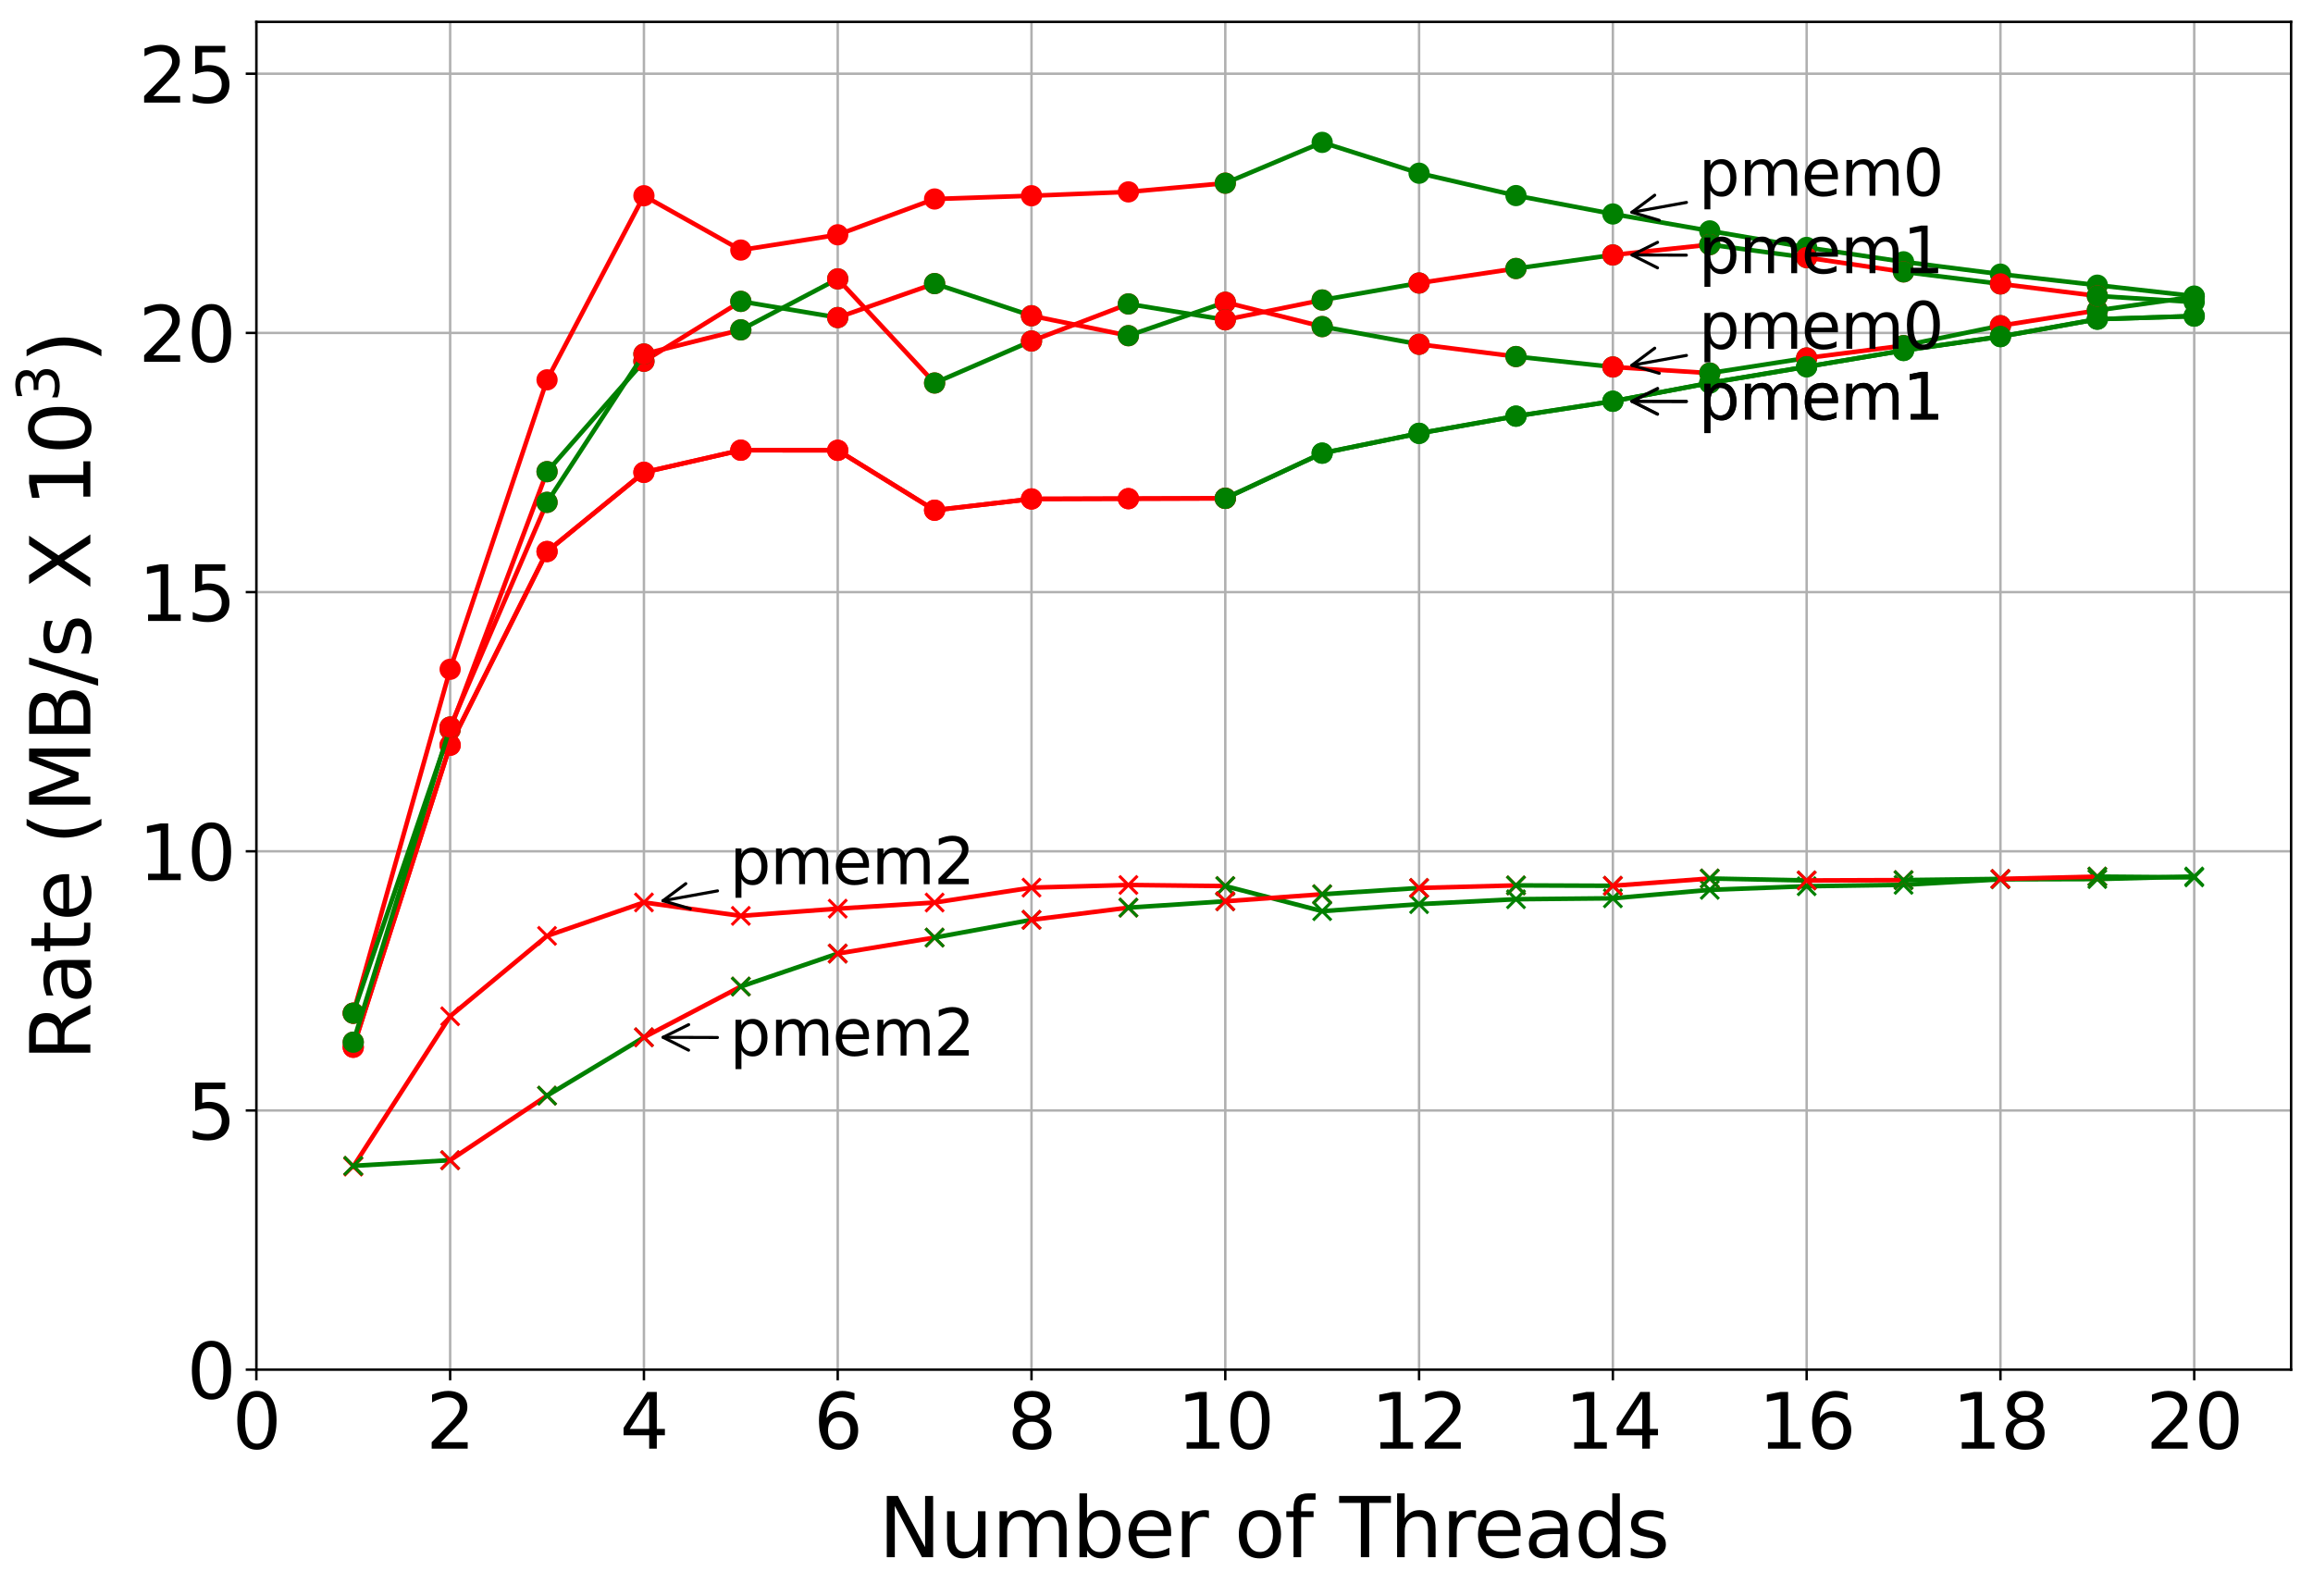 <?xml version="1.0" encoding="utf-8" standalone="no"?>
<!DOCTYPE svg PUBLIC "-//W3C//DTD SVG 1.1//EN"
  "http://www.w3.org/Graphics/SVG/1.1/DTD/svg11.dtd">
<svg xmlns:xlink="http://www.w3.org/1999/xlink" width="761.163pt" height="525.246pt" viewBox="0 0 761.163 525.246" xmlns="http://www.w3.org/2000/svg" version="1.1">
 <defs>
  <style type="text/css">*{stroke-linejoin: round; stroke-linecap: butt}</style>
 </defs>
 <g id="figure_1">
  <g id="patch_1">
   <path d="M 0 525.246 
L 761.163 525.246 
L 761.163 0 
L 0 0 
z
" style="fill: #ffffff"/>
  </g>
  <g id="axes_1">
   <g id="patch_2">
    <path d="M 84.362 450.72 
L 753.962 450.72 
L 753.962 7.2 
L 84.362 7.2 
z
" style="fill: #ffffff"/>
   </g>
   <g id="matplotlib.axis_1">
    <g id="xtick_1">
     <g id="line2d_1">
      <path d="M 84.362 450.72 
L 84.362 7.2 
" clip-path="url(#p04a28e47b1)" style="fill: none; stroke: #b0b0b0; stroke-width: 0.8; stroke-linecap: square"/>
     </g>
     <g id="line2d_2">
      <defs>
       <path id="mf026d58093" d="M 0 0 
L 0 3.5 
" style="stroke: #000000; stroke-width: 0.8"/>
      </defs>
      <g>
       <use xlink:href="#mf026d58093" x="84.362" y="450.72" style="stroke: #000000; stroke-width: 0.8"/>
      </g>
     </g>
     <g id="text_1">
      <!-- 0 -->
      <g transform="translate(76.409 476.716) scale(0.25 -0.25)">
       <defs>
        <path id="DejaVuSans-30" d="M 2034 4250 
Q 1547 4250 1301 3770 
Q 1056 3291 1056 2328 
Q 1056 1369 1301 889 
Q 1547 409 2034 409 
Q 2525 409 2770 889 
Q 3016 1369 3016 2328 
Q 3016 3291 2770 3770 
Q 2525 4250 2034 4250 
z
M 2034 4750 
Q 2819 4750 3233 4129 
Q 3647 3509 3647 2328 
Q 3647 1150 3233 529 
Q 2819 -91 2034 -91 
Q 1250 -91 836 529 
Q 422 1150 422 2328 
Q 422 3509 836 4129 
Q 1250 4750 2034 4750 
z
" transform="scale(0.016)"/>
       </defs>
       <use xlink:href="#DejaVuSans-30"/>
      </g>
     </g>
    </g>
    <g id="xtick_2">
     <g id="line2d_3">
      <path d="M 148.134 450.72 
L 148.134 7.2 
" clip-path="url(#p04a28e47b1)" style="fill: none; stroke: #b0b0b0; stroke-width: 0.8; stroke-linecap: square"/>
     </g>
     <g id="line2d_4">
      <g>
       <use xlink:href="#mf026d58093" x="148.134" y="450.72" style="stroke: #000000; stroke-width: 0.8"/>
      </g>
     </g>
     <g id="text_2">
      <!-- 2 -->
      <g transform="translate(140.181 476.716) scale(0.25 -0.25)">
       <defs>
        <path id="DejaVuSans-32" d="M 1228 531 
L 3431 531 
L 3431 0 
L 469 0 
L 469 531 
Q 828 903 1448 1529 
Q 2069 2156 2228 2338 
Q 2531 2678 2651 2914 
Q 2772 3150 2772 3378 
Q 2772 3750 2511 3984 
Q 2250 4219 1831 4219 
Q 1534 4219 1204 4116 
Q 875 4013 500 3803 
L 500 4441 
Q 881 4594 1212 4672 
Q 1544 4750 1819 4750 
Q 2544 4750 2975 4387 
Q 3406 4025 3406 3419 
Q 3406 3131 3298 2873 
Q 3191 2616 2906 2266 
Q 2828 2175 2409 1742 
Q 1991 1309 1228 531 
z
" transform="scale(0.016)"/>
       </defs>
       <use xlink:href="#DejaVuSans-32"/>
      </g>
     </g>
    </g>
    <g id="xtick_3">
     <g id="line2d_5">
      <path d="M 211.905 450.72 
L 211.905 7.2 
" clip-path="url(#p04a28e47b1)" style="fill: none; stroke: #b0b0b0; stroke-width: 0.8; stroke-linecap: square"/>
     </g>
     <g id="line2d_6">
      <g>
       <use xlink:href="#mf026d58093" x="211.905" y="450.72" style="stroke: #000000; stroke-width: 0.8"/>
      </g>
     </g>
     <g id="text_3">
      <!-- 4 -->
      <g transform="translate(203.952 476.716) scale(0.25 -0.25)">
       <defs>
        <path id="DejaVuSans-34" d="M 2419 4116 
L 825 1625 
L 2419 1625 
L 2419 4116 
z
M 2253 4666 
L 3047 4666 
L 3047 1625 
L 3713 1625 
L 3713 1100 
L 3047 1100 
L 3047 0 
L 2419 0 
L 2419 1100 
L 313 1100 
L 313 1709 
L 2253 4666 
z
" transform="scale(0.016)"/>
       </defs>
       <use xlink:href="#DejaVuSans-34"/>
      </g>
     </g>
    </g>
    <g id="xtick_4">
     <g id="line2d_7">
      <path d="M 275.677 450.72 
L 275.677 7.2 
" clip-path="url(#p04a28e47b1)" style="fill: none; stroke: #b0b0b0; stroke-width: 0.8; stroke-linecap: square"/>
     </g>
     <g id="line2d_8">
      <g>
       <use xlink:href="#mf026d58093" x="275.677" y="450.72" style="stroke: #000000; stroke-width: 0.8"/>
      </g>
     </g>
     <g id="text_4">
      <!-- 6 -->
      <g transform="translate(267.724 476.716) scale(0.25 -0.25)">
       <defs>
        <path id="DejaVuSans-36" d="M 2113 2584 
Q 1688 2584 1439 2293 
Q 1191 2003 1191 1497 
Q 1191 994 1439 701 
Q 1688 409 2113 409 
Q 2538 409 2786 701 
Q 3034 994 3034 1497 
Q 3034 2003 2786 2293 
Q 2538 2584 2113 2584 
z
M 3366 4563 
L 3366 3988 
Q 3128 4100 2886 4159 
Q 2644 4219 2406 4219 
Q 1781 4219 1451 3797 
Q 1122 3375 1075 2522 
Q 1259 2794 1537 2939 
Q 1816 3084 2150 3084 
Q 2853 3084 3261 2657 
Q 3669 2231 3669 1497 
Q 3669 778 3244 343 
Q 2819 -91 2113 -91 
Q 1303 -91 875 529 
Q 447 1150 447 2328 
Q 447 3434 972 4092 
Q 1497 4750 2381 4750 
Q 2619 4750 2861 4703 
Q 3103 4656 3366 4563 
z
" transform="scale(0.016)"/>
       </defs>
       <use xlink:href="#DejaVuSans-36"/>
      </g>
     </g>
    </g>
    <g id="xtick_5">
     <g id="line2d_9">
      <path d="M 339.448 450.72 
L 339.448 7.2 
" clip-path="url(#p04a28e47b1)" style="fill: none; stroke: #b0b0b0; stroke-width: 0.8; stroke-linecap: square"/>
     </g>
     <g id="line2d_10">
      <g>
       <use xlink:href="#mf026d58093" x="339.448" y="450.72" style="stroke: #000000; stroke-width: 0.8"/>
      </g>
     </g>
     <g id="text_5">
      <!-- 8 -->
      <g transform="translate(331.495 476.716) scale(0.25 -0.25)">
       <defs>
        <path id="DejaVuSans-38" d="M 2034 2216 
Q 1584 2216 1326 1975 
Q 1069 1734 1069 1313 
Q 1069 891 1326 650 
Q 1584 409 2034 409 
Q 2484 409 2743 651 
Q 3003 894 3003 1313 
Q 3003 1734 2745 1975 
Q 2488 2216 2034 2216 
z
M 1403 2484 
Q 997 2584 770 2862 
Q 544 3141 544 3541 
Q 544 4100 942 4425 
Q 1341 4750 2034 4750 
Q 2731 4750 3128 4425 
Q 3525 4100 3525 3541 
Q 3525 3141 3298 2862 
Q 3072 2584 2669 2484 
Q 3125 2378 3379 2068 
Q 3634 1759 3634 1313 
Q 3634 634 3220 271 
Q 2806 -91 2034 -91 
Q 1263 -91 848 271 
Q 434 634 434 1313 
Q 434 1759 690 2068 
Q 947 2378 1403 2484 
z
M 1172 3481 
Q 1172 3119 1398 2916 
Q 1625 2713 2034 2713 
Q 2441 2713 2670 2916 
Q 2900 3119 2900 3481 
Q 2900 3844 2670 4047 
Q 2441 4250 2034 4250 
Q 1625 4250 1398 4047 
Q 1172 3844 1172 3481 
z
" transform="scale(0.016)"/>
       </defs>
       <use xlink:href="#DejaVuSans-38"/>
      </g>
     </g>
    </g>
    <g id="xtick_6">
     <g id="line2d_11">
      <path d="M 403.22 450.72 
L 403.22 7.2 
" clip-path="url(#p04a28e47b1)" style="fill: none; stroke: #b0b0b0; stroke-width: 0.8; stroke-linecap: square"/>
     </g>
     <g id="line2d_12">
      <g>
       <use xlink:href="#mf026d58093" x="403.22" y="450.72" style="stroke: #000000; stroke-width: 0.8"/>
      </g>
     </g>
     <g id="text_6">
      <!-- 10 -->
      <g transform="translate(387.313 476.716) scale(0.25 -0.25)">
       <defs>
        <path id="DejaVuSans-31" d="M 794 531 
L 1825 531 
L 1825 4091 
L 703 3866 
L 703 4441 
L 1819 4666 
L 2450 4666 
L 2450 531 
L 3481 531 
L 3481 0 
L 794 0 
L 794 531 
z
" transform="scale(0.016)"/>
       </defs>
       <use xlink:href="#DejaVuSans-31"/>
       <use xlink:href="#DejaVuSans-30" x="63.623"/>
      </g>
     </g>
    </g>
    <g id="xtick_7">
     <g id="line2d_13">
      <path d="M 466.991 450.72 
L 466.991 7.2 
" clip-path="url(#p04a28e47b1)" style="fill: none; stroke: #b0b0b0; stroke-width: 0.8; stroke-linecap: square"/>
     </g>
     <g id="line2d_14">
      <g>
       <use xlink:href="#mf026d58093" x="466.991" y="450.72" style="stroke: #000000; stroke-width: 0.8"/>
      </g>
     </g>
     <g id="text_7">
      <!-- 12 -->
      <g transform="translate(451.085 476.716) scale(0.25 -0.25)">
       <use xlink:href="#DejaVuSans-31"/>
       <use xlink:href="#DejaVuSans-32" x="63.623"/>
      </g>
     </g>
    </g>
    <g id="xtick_8">
     <g id="line2d_15">
      <path d="M 530.763 450.72 
L 530.763 7.2 
" clip-path="url(#p04a28e47b1)" style="fill: none; stroke: #b0b0b0; stroke-width: 0.8; stroke-linecap: square"/>
     </g>
     <g id="line2d_16">
      <g>
       <use xlink:href="#mf026d58093" x="530.763" y="450.72" style="stroke: #000000; stroke-width: 0.8"/>
      </g>
     </g>
     <g id="text_8">
      <!-- 14 -->
      <g transform="translate(514.856 476.716) scale(0.25 -0.25)">
       <use xlink:href="#DejaVuSans-31"/>
       <use xlink:href="#DejaVuSans-34" x="63.623"/>
      </g>
     </g>
    </g>
    <g id="xtick_9">
     <g id="line2d_17">
      <path d="M 594.534 450.72 
L 594.534 7.2 
" clip-path="url(#p04a28e47b1)" style="fill: none; stroke: #b0b0b0; stroke-width: 0.8; stroke-linecap: square"/>
     </g>
     <g id="line2d_18">
      <g>
       <use xlink:href="#mf026d58093" x="594.534" y="450.72" style="stroke: #000000; stroke-width: 0.8"/>
      </g>
     </g>
     <g id="text_9">
      <!-- 16 -->
      <g transform="translate(578.628 476.716) scale(0.25 -0.25)">
       <use xlink:href="#DejaVuSans-31"/>
       <use xlink:href="#DejaVuSans-36" x="63.623"/>
      </g>
     </g>
    </g>
    <g id="xtick_10">
     <g id="line2d_19">
      <path d="M 658.305 450.72 
L 658.305 7.2 
" clip-path="url(#p04a28e47b1)" style="fill: none; stroke: #b0b0b0; stroke-width: 0.8; stroke-linecap: square"/>
     </g>
     <g id="line2d_20">
      <g>
       <use xlink:href="#mf026d58093" x="658.305" y="450.72" style="stroke: #000000; stroke-width: 0.8"/>
      </g>
     </g>
     <g id="text_10">
      <!-- 18 -->
      <g transform="translate(642.399 476.716) scale(0.25 -0.25)">
       <use xlink:href="#DejaVuSans-31"/>
       <use xlink:href="#DejaVuSans-38" x="63.623"/>
      </g>
     </g>
    </g>
    <g id="xtick_11">
     <g id="line2d_21">
      <path d="M 722.077 450.72 
L 722.077 7.2 
" clip-path="url(#p04a28e47b1)" style="fill: none; stroke: #b0b0b0; stroke-width: 0.8; stroke-linecap: square"/>
     </g>
     <g id="line2d_22">
      <g>
       <use xlink:href="#mf026d58093" x="722.077" y="450.72" style="stroke: #000000; stroke-width: 0.8"/>
      </g>
     </g>
     <g id="text_11">
      <!-- 20 -->
      <g transform="translate(706.171 476.716) scale(0.25 -0.25)">
       <use xlink:href="#DejaVuSans-32"/>
       <use xlink:href="#DejaVuSans-30" x="63.623"/>
      </g>
     </g>
    </g>
    <g id="text_12">
     <!-- Number of Threads -->
     <g transform="translate(289.107 512.431) scale(0.27 -0.27)">
      <defs>
       <path id="DejaVuSans-4e" d="M 628 4666 
L 1478 4666 
L 3547 763 
L 3547 4666 
L 4159 4666 
L 4159 0 
L 3309 0 
L 1241 3903 
L 1241 0 
L 628 0 
L 628 4666 
z
" transform="scale(0.016)"/>
       <path id="DejaVuSans-75" d="M 544 1381 
L 544 3500 
L 1119 3500 
L 1119 1403 
Q 1119 906 1312 657 
Q 1506 409 1894 409 
Q 2359 409 2629 706 
Q 2900 1003 2900 1516 
L 2900 3500 
L 3475 3500 
L 3475 0 
L 2900 0 
L 2900 538 
Q 2691 219 2414 64 
Q 2138 -91 1772 -91 
Q 1169 -91 856 284 
Q 544 659 544 1381 
z
M 1991 3584 
L 1991 3584 
z
" transform="scale(0.016)"/>
       <path id="DejaVuSans-6d" d="M 3328 2828 
Q 3544 3216 3844 3400 
Q 4144 3584 4550 3584 
Q 5097 3584 5394 3201 
Q 5691 2819 5691 2113 
L 5691 0 
L 5113 0 
L 5113 2094 
Q 5113 2597 4934 2840 
Q 4756 3084 4391 3084 
Q 3944 3084 3684 2787 
Q 3425 2491 3425 1978 
L 3425 0 
L 2847 0 
L 2847 2094 
Q 2847 2600 2669 2842 
Q 2491 3084 2119 3084 
Q 1678 3084 1418 2786 
Q 1159 2488 1159 1978 
L 1159 0 
L 581 0 
L 581 3500 
L 1159 3500 
L 1159 2956 
Q 1356 3278 1631 3431 
Q 1906 3584 2284 3584 
Q 2666 3584 2933 3390 
Q 3200 3197 3328 2828 
z
" transform="scale(0.016)"/>
       <path id="DejaVuSans-62" d="M 3116 1747 
Q 3116 2381 2855 2742 
Q 2594 3103 2138 3103 
Q 1681 3103 1420 2742 
Q 1159 2381 1159 1747 
Q 1159 1113 1420 752 
Q 1681 391 2138 391 
Q 2594 391 2855 752 
Q 3116 1113 3116 1747 
z
M 1159 2969 
Q 1341 3281 1617 3432 
Q 1894 3584 2278 3584 
Q 2916 3584 3314 3078 
Q 3713 2572 3713 1747 
Q 3713 922 3314 415 
Q 2916 -91 2278 -91 
Q 1894 -91 1617 61 
Q 1341 213 1159 525 
L 1159 0 
L 581 0 
L 581 4863 
L 1159 4863 
L 1159 2969 
z
" transform="scale(0.016)"/>
       <path id="DejaVuSans-65" d="M 3597 1894 
L 3597 1613 
L 953 1613 
Q 991 1019 1311 708 
Q 1631 397 2203 397 
Q 2534 397 2845 478 
Q 3156 559 3463 722 
L 3463 178 
Q 3153 47 2828 -22 
Q 2503 -91 2169 -91 
Q 1331 -91 842 396 
Q 353 884 353 1716 
Q 353 2575 817 3079 
Q 1281 3584 2069 3584 
Q 2775 3584 3186 3129 
Q 3597 2675 3597 1894 
z
M 3022 2063 
Q 3016 2534 2758 2815 
Q 2500 3097 2075 3097 
Q 1594 3097 1305 2825 
Q 1016 2553 972 2059 
L 3022 2063 
z
" transform="scale(0.016)"/>
       <path id="DejaVuSans-72" d="M 2631 2963 
Q 2534 3019 2420 3045 
Q 2306 3072 2169 3072 
Q 1681 3072 1420 2755 
Q 1159 2438 1159 1844 
L 1159 0 
L 581 0 
L 581 3500 
L 1159 3500 
L 1159 2956 
Q 1341 3275 1631 3429 
Q 1922 3584 2338 3584 
Q 2397 3584 2469 3576 
Q 2541 3569 2628 3553 
L 2631 2963 
z
" transform="scale(0.016)"/>
       <path id="DejaVuSans-20" transform="scale(0.016)"/>
       <path id="DejaVuSans-6f" d="M 1959 3097 
Q 1497 3097 1228 2736 
Q 959 2375 959 1747 
Q 959 1119 1226 758 
Q 1494 397 1959 397 
Q 2419 397 2687 759 
Q 2956 1122 2956 1747 
Q 2956 2369 2687 2733 
Q 2419 3097 1959 3097 
z
M 1959 3584 
Q 2709 3584 3137 3096 
Q 3566 2609 3566 1747 
Q 3566 888 3137 398 
Q 2709 -91 1959 -91 
Q 1206 -91 779 398 
Q 353 888 353 1747 
Q 353 2609 779 3096 
Q 1206 3584 1959 3584 
z
" transform="scale(0.016)"/>
       <path id="DejaVuSans-66" d="M 2375 4863 
L 2375 4384 
L 1825 4384 
Q 1516 4384 1395 4259 
Q 1275 4134 1275 3809 
L 1275 3500 
L 2222 3500 
L 2222 3053 
L 1275 3053 
L 1275 0 
L 697 0 
L 697 3053 
L 147 3053 
L 147 3500 
L 697 3500 
L 697 3744 
Q 697 4328 969 4595 
Q 1241 4863 1831 4863 
L 2375 4863 
z
" transform="scale(0.016)"/>
       <path id="DejaVuSans-54" d="M -19 4666 
L 3928 4666 
L 3928 4134 
L 2272 4134 
L 2272 0 
L 1638 0 
L 1638 4134 
L -19 4134 
L -19 4666 
z
" transform="scale(0.016)"/>
       <path id="DejaVuSans-68" d="M 3513 2113 
L 3513 0 
L 2938 0 
L 2938 2094 
Q 2938 2591 2744 2837 
Q 2550 3084 2163 3084 
Q 1697 3084 1428 2787 
Q 1159 2491 1159 1978 
L 1159 0 
L 581 0 
L 581 4863 
L 1159 4863 
L 1159 2956 
Q 1366 3272 1645 3428 
Q 1925 3584 2291 3584 
Q 2894 3584 3203 3211 
Q 3513 2838 3513 2113 
z
" transform="scale(0.016)"/>
       <path id="DejaVuSans-61" d="M 2194 1759 
Q 1497 1759 1228 1600 
Q 959 1441 959 1056 
Q 959 750 1161 570 
Q 1363 391 1709 391 
Q 2188 391 2477 730 
Q 2766 1069 2766 1631 
L 2766 1759 
L 2194 1759 
z
M 3341 1997 
L 3341 0 
L 2766 0 
L 2766 531 
Q 2569 213 2275 61 
Q 1981 -91 1556 -91 
Q 1019 -91 701 211 
Q 384 513 384 1019 
Q 384 1609 779 1909 
Q 1175 2209 1959 2209 
L 2766 2209 
L 2766 2266 
Q 2766 2663 2505 2880 
Q 2244 3097 1772 3097 
Q 1472 3097 1187 3025 
Q 903 2953 641 2809 
L 641 3341 
Q 956 3463 1253 3523 
Q 1550 3584 1831 3584 
Q 2591 3584 2966 3190 
Q 3341 2797 3341 1997 
z
" transform="scale(0.016)"/>
       <path id="DejaVuSans-64" d="M 2906 2969 
L 2906 4863 
L 3481 4863 
L 3481 0 
L 2906 0 
L 2906 525 
Q 2725 213 2448 61 
Q 2172 -91 1784 -91 
Q 1150 -91 751 415 
Q 353 922 353 1747 
Q 353 2572 751 3078 
Q 1150 3584 1784 3584 
Q 2172 3584 2448 3432 
Q 2725 3281 2906 2969 
z
M 947 1747 
Q 947 1113 1208 752 
Q 1469 391 1925 391 
Q 2381 391 2643 752 
Q 2906 1113 2906 1747 
Q 2906 2381 2643 2742 
Q 2381 3103 1925 3103 
Q 1469 3103 1208 2742 
Q 947 2381 947 1747 
z
" transform="scale(0.016)"/>
       <path id="DejaVuSans-73" d="M 2834 3397 
L 2834 2853 
Q 2591 2978 2328 3040 
Q 2066 3103 1784 3103 
Q 1356 3103 1142 2972 
Q 928 2841 928 2578 
Q 928 2378 1081 2264 
Q 1234 2150 1697 2047 
L 1894 2003 
Q 2506 1872 2764 1633 
Q 3022 1394 3022 966 
Q 3022 478 2636 193 
Q 2250 -91 1575 -91 
Q 1294 -91 989 -36 
Q 684 19 347 128 
L 347 722 
Q 666 556 975 473 
Q 1284 391 1588 391 
Q 1994 391 2212 530 
Q 2431 669 2431 922 
Q 2431 1156 2273 1281 
Q 2116 1406 1581 1522 
L 1381 1569 
Q 847 1681 609 1914 
Q 372 2147 372 2553 
Q 372 3047 722 3315 
Q 1072 3584 1716 3584 
Q 2034 3584 2315 3537 
Q 2597 3491 2834 3397 
z
" transform="scale(0.016)"/>
      </defs>
      <use xlink:href="#DejaVuSans-4e"/>
      <use xlink:href="#DejaVuSans-75" x="74.805"/>
      <use xlink:href="#DejaVuSans-6d" x="138.184"/>
      <use xlink:href="#DejaVuSans-62" x="235.596"/>
      <use xlink:href="#DejaVuSans-65" x="299.072"/>
      <use xlink:href="#DejaVuSans-72" x="360.596"/>
      <use xlink:href="#DejaVuSans-20" x="401.709"/>
      <use xlink:href="#DejaVuSans-6f" x="433.496"/>
      <use xlink:href="#DejaVuSans-66" x="494.678"/>
      <use xlink:href="#DejaVuSans-20" x="529.883"/>
      <use xlink:href="#DejaVuSans-54" x="561.67"/>
      <use xlink:href="#DejaVuSans-68" x="622.754"/>
      <use xlink:href="#DejaVuSans-72" x="686.133"/>
      <use xlink:href="#DejaVuSans-65" x="724.996"/>
      <use xlink:href="#DejaVuSans-61" x="786.52"/>
      <use xlink:href="#DejaVuSans-64" x="847.799"/>
      <use xlink:href="#DejaVuSans-73" x="911.275"/>
     </g>
    </g>
   </g>
   <g id="matplotlib.axis_2">
    <g id="ytick_1">
     <g id="line2d_23">
      <path d="M 84.362 450.72 
L 753.962 450.72 
" clip-path="url(#p04a28e47b1)" style="fill: none; stroke: #b0b0b0; stroke-width: 0.8; stroke-linecap: square"/>
     </g>
     <g id="line2d_24">
      <defs>
       <path id="mbfd1f2b0f8" d="M 0 0 
L -3.5 0 
" style="stroke: #000000; stroke-width: 0.8"/>
      </defs>
      <g>
       <use xlink:href="#mbfd1f2b0f8" x="84.362" y="450.72" style="stroke: #000000; stroke-width: 0.8"/>
      </g>
     </g>
     <g id="text_13">
      <!-- 0 -->
      <g transform="translate(61.456 460.218) scale(0.25 -0.25)">
       <use xlink:href="#DejaVuSans-30"/>
      </g>
     </g>
    </g>
    <g id="ytick_2">
     <g id="line2d_25">
      <path d="M 84.362 365.428 
L 753.962 365.428 
" clip-path="url(#p04a28e47b1)" style="fill: none; stroke: #b0b0b0; stroke-width: 0.8; stroke-linecap: square"/>
     </g>
     <g id="line2d_26">
      <g>
       <use xlink:href="#mbfd1f2b0f8" x="84.362" y="365.428" style="stroke: #000000; stroke-width: 0.8"/>
      </g>
     </g>
     <g id="text_14">
      <!-- 5 -->
      <g transform="translate(61.456 374.926) scale(0.25 -0.25)">
       <defs>
        <path id="DejaVuSans-35" d="M 691 4666 
L 3169 4666 
L 3169 4134 
L 1269 4134 
L 1269 2991 
Q 1406 3038 1543 3061 
Q 1681 3084 1819 3084 
Q 2600 3084 3056 2656 
Q 3513 2228 3513 1497 
Q 3513 744 3044 326 
Q 2575 -91 1722 -91 
Q 1428 -91 1123 -41 
Q 819 9 494 109 
L 494 744 
Q 775 591 1075 516 
Q 1375 441 1709 441 
Q 2250 441 2565 725 
Q 2881 1009 2881 1497 
Q 2881 1984 2565 2268 
Q 2250 2553 1709 2553 
Q 1456 2553 1204 2497 
Q 953 2441 691 2322 
L 691 4666 
z
" transform="scale(0.016)"/>
       </defs>
       <use xlink:href="#DejaVuSans-35"/>
      </g>
     </g>
    </g>
    <g id="ytick_3">
     <g id="line2d_27">
      <path d="M 84.362 280.135 
L 753.962 280.135 
" clip-path="url(#p04a28e47b1)" style="fill: none; stroke: #b0b0b0; stroke-width: 0.8; stroke-linecap: square"/>
     </g>
     <g id="line2d_28">
      <g>
       <use xlink:href="#mbfd1f2b0f8" x="84.362" y="280.135" style="stroke: #000000; stroke-width: 0.8"/>
      </g>
     </g>
     <g id="text_15">
      <!-- 10 -->
      <g transform="translate(45.55 289.633) scale(0.25 -0.25)">
       <use xlink:href="#DejaVuSans-31"/>
       <use xlink:href="#DejaVuSans-30" x="63.623"/>
      </g>
     </g>
    </g>
    <g id="ytick_4">
     <g id="line2d_29">
      <path d="M 84.362 194.843 
L 753.962 194.843 
" clip-path="url(#p04a28e47b1)" style="fill: none; stroke: #b0b0b0; stroke-width: 0.8; stroke-linecap: square"/>
     </g>
     <g id="line2d_30">
      <g>
       <use xlink:href="#mbfd1f2b0f8" x="84.362" y="194.843" style="stroke: #000000; stroke-width: 0.8"/>
      </g>
     </g>
     <g id="text_16">
      <!-- 15 -->
      <g transform="translate(45.55 204.341) scale(0.25 -0.25)">
       <use xlink:href="#DejaVuSans-31"/>
       <use xlink:href="#DejaVuSans-35" x="63.623"/>
      </g>
     </g>
    </g>
    <g id="ytick_5">
     <g id="line2d_31">
      <path d="M 84.362 109.551 
L 753.962 109.551 
" clip-path="url(#p04a28e47b1)" style="fill: none; stroke: #b0b0b0; stroke-width: 0.8; stroke-linecap: square"/>
     </g>
     <g id="line2d_32">
      <g>
       <use xlink:href="#mbfd1f2b0f8" x="84.362" y="109.551" style="stroke: #000000; stroke-width: 0.8"/>
      </g>
     </g>
     <g id="text_17">
      <!-- 20 -->
      <g transform="translate(45.55 119.049) scale(0.25 -0.25)">
       <use xlink:href="#DejaVuSans-32"/>
       <use xlink:href="#DejaVuSans-30" x="63.623"/>
      </g>
     </g>
    </g>
    <g id="ytick_6">
     <g id="line2d_33">
      <path d="M 84.362 24.258 
L 753.962 24.258 
" clip-path="url(#p04a28e47b1)" style="fill: none; stroke: #b0b0b0; stroke-width: 0.8; stroke-linecap: square"/>
     </g>
     <g id="line2d_34">
      <g>
       <use xlink:href="#mbfd1f2b0f8" x="84.362" y="24.258" style="stroke: #000000; stroke-width: 0.8"/>
      </g>
     </g>
     <g id="text_18">
      <!-- 25 -->
      <g transform="translate(45.55 33.757) scale(0.25 -0.25)">
       <use xlink:href="#DejaVuSans-32"/>
       <use xlink:href="#DejaVuSans-35" x="63.623"/>
      </g>
     </g>
    </g>
    <g id="text_19">
     <!-- Rate (MB/s X $10^3$) -->
     <g transform="translate(29.935 349.11) rotate(-90) scale(0.27 -0.27)">
      <defs>
       <path id="DejaVuSans-52" d="M 2841 2188 
Q 3044 2119 3236 1894 
Q 3428 1669 3622 1275 
L 4263 0 
L 3584 0 
L 2988 1197 
Q 2756 1666 2539 1819 
Q 2322 1972 1947 1972 
L 1259 1972 
L 1259 0 
L 628 0 
L 628 4666 
L 2053 4666 
Q 2853 4666 3247 4331 
Q 3641 3997 3641 3322 
Q 3641 2881 3436 2590 
Q 3231 2300 2841 2188 
z
M 1259 4147 
L 1259 2491 
L 2053 2491 
Q 2509 2491 2742 2702 
Q 2975 2913 2975 3322 
Q 2975 3731 2742 3939 
Q 2509 4147 2053 4147 
L 1259 4147 
z
" transform="scale(0.016)"/>
       <path id="DejaVuSans-74" d="M 1172 4494 
L 1172 3500 
L 2356 3500 
L 2356 3053 
L 1172 3053 
L 1172 1153 
Q 1172 725 1289 603 
Q 1406 481 1766 481 
L 2356 481 
L 2356 0 
L 1766 0 
Q 1100 0 847 248 
Q 594 497 594 1153 
L 594 3053 
L 172 3053 
L 172 3500 
L 594 3500 
L 594 4494 
L 1172 4494 
z
" transform="scale(0.016)"/>
       <path id="DejaVuSans-28" d="M 1984 4856 
Q 1566 4138 1362 3434 
Q 1159 2731 1159 2009 
Q 1159 1288 1364 580 
Q 1569 -128 1984 -844 
L 1484 -844 
Q 1016 -109 783 600 
Q 550 1309 550 2009 
Q 550 2706 781 3412 
Q 1013 4119 1484 4856 
L 1984 4856 
z
" transform="scale(0.016)"/>
       <path id="DejaVuSans-4d" d="M 628 4666 
L 1569 4666 
L 2759 1491 
L 3956 4666 
L 4897 4666 
L 4897 0 
L 4281 0 
L 4281 4097 
L 3078 897 
L 2444 897 
L 1241 4097 
L 1241 0 
L 628 0 
L 628 4666 
z
" transform="scale(0.016)"/>
       <path id="DejaVuSans-42" d="M 1259 2228 
L 1259 519 
L 2272 519 
Q 2781 519 3026 730 
Q 3272 941 3272 1375 
Q 3272 1813 3026 2020 
Q 2781 2228 2272 2228 
L 1259 2228 
z
M 1259 4147 
L 1259 2741 
L 2194 2741 
Q 2656 2741 2882 2914 
Q 3109 3088 3109 3444 
Q 3109 3797 2882 3972 
Q 2656 4147 2194 4147 
L 1259 4147 
z
M 628 4666 
L 2241 4666 
Q 2963 4666 3353 4366 
Q 3744 4066 3744 3513 
Q 3744 3084 3544 2831 
Q 3344 2578 2956 2516 
Q 3422 2416 3680 2098 
Q 3938 1781 3938 1306 
Q 3938 681 3513 340 
Q 3088 0 2303 0 
L 628 0 
L 628 4666 
z
" transform="scale(0.016)"/>
       <path id="DejaVuSans-2f" d="M 1625 4666 
L 2156 4666 
L 531 -594 
L 0 -594 
L 1625 4666 
z
" transform="scale(0.016)"/>
       <path id="DejaVuSans-58" d="M 403 4666 
L 1081 4666 
L 2241 2931 
L 3406 4666 
L 4084 4666 
L 2584 2425 
L 4184 0 
L 3506 0 
L 2194 1984 
L 872 0 
L 191 0 
L 1856 2491 
L 403 4666 
z
" transform="scale(0.016)"/>
       <path id="DejaVuSans-33" d="M 2597 2516 
Q 3050 2419 3304 2112 
Q 3559 1806 3559 1356 
Q 3559 666 3084 287 
Q 2609 -91 1734 -91 
Q 1441 -91 1130 -33 
Q 819 25 488 141 
L 488 750 
Q 750 597 1062 519 
Q 1375 441 1716 441 
Q 2309 441 2620 675 
Q 2931 909 2931 1356 
Q 2931 1769 2642 2001 
Q 2353 2234 1838 2234 
L 1294 2234 
L 1294 2753 
L 1863 2753 
Q 2328 2753 2575 2939 
Q 2822 3125 2822 3475 
Q 2822 3834 2567 4026 
Q 2313 4219 1838 4219 
Q 1578 4219 1281 4162 
Q 984 4106 628 3988 
L 628 4550 
Q 988 4650 1302 4700 
Q 1616 4750 1894 4750 
Q 2613 4750 3031 4423 
Q 3450 4097 3450 3541 
Q 3450 3153 3228 2886 
Q 3006 2619 2597 2516 
z
" transform="scale(0.016)"/>
       <path id="DejaVuSans-29" d="M 513 4856 
L 1013 4856 
Q 1481 4119 1714 3412 
Q 1947 2706 1947 2009 
Q 1947 1309 1714 600 
Q 1481 -109 1013 -844 
L 513 -844 
Q 928 -128 1133 580 
Q 1338 1288 1338 2009 
Q 1338 2731 1133 3434 
Q 928 4138 513 4856 
z
" transform="scale(0.016)"/>
      </defs>
      <use xlink:href="#DejaVuSans-52" transform="translate(0 0.766)"/>
      <use xlink:href="#DejaVuSans-61" transform="translate(69.482 0.766)"/>
      <use xlink:href="#DejaVuSans-74" transform="translate(130.762 0.766)"/>
      <use xlink:href="#DejaVuSans-65" transform="translate(169.971 0.766)"/>
      <use xlink:href="#DejaVuSans-20" transform="translate(231.494 0.766)"/>
      <use xlink:href="#DejaVuSans-28" transform="translate(263.281 0.766)"/>
      <use xlink:href="#DejaVuSans-4d" transform="translate(302.295 0.766)"/>
      <use xlink:href="#DejaVuSans-42" transform="translate(388.574 0.766)"/>
      <use xlink:href="#DejaVuSans-2f" transform="translate(457.178 0.766)"/>
      <use xlink:href="#DejaVuSans-73" transform="translate(490.869 0.766)"/>
      <use xlink:href="#DejaVuSans-20" transform="translate(542.969 0.766)"/>
      <use xlink:href="#DejaVuSans-58" transform="translate(574.756 0.766)"/>
      <use xlink:href="#DejaVuSans-20" transform="translate(643.262 0.766)"/>
      <use xlink:href="#DejaVuSans-31" transform="translate(675.049 0.766)"/>
      <use xlink:href="#DejaVuSans-30" transform="translate(738.672 0.766)"/>
      <use xlink:href="#DejaVuSans-33" transform="translate(803.252 39.047) scale(0.7)"/>
      <use xlink:href="#DejaVuSans-29" transform="translate(850.522 0.766)"/>
     </g>
    </g>
   </g>
   <g id="line2d_35">
    <path d="M 116.248 383.904 
L 148.134 334.427 
L 180.02 307.975 
L 211.905 296.965 
L 243.791 301.392 
L 275.677 299.016 
L 307.562 296.999 
L 339.448 292.098 
L 371.334 291.225 
L 403.22 291.585 
" clip-path="url(#p04a28e47b1)" style="fill: none; stroke: #ff0000; stroke-width: 1.5; stroke-linecap: square"/>
    <defs>
     <path id="m3bd6f7c928" d="M -3 3 
L 3 -3 
M -3 -3 
L 3 3 
" style="stroke: #ff0000"/>
    </defs>
    <g clip-path="url(#p04a28e47b1)">
     <use xlink:href="#m3bd6f7c928" x="116.248" y="383.904" style="fill: #ff0000; stroke: #ff0000"/>
     <use xlink:href="#m3bd6f7c928" x="148.134" y="334.427" style="fill: #ff0000; stroke: #ff0000"/>
     <use xlink:href="#m3bd6f7c928" x="180.02" y="307.975" style="fill: #ff0000; stroke: #ff0000"/>
     <use xlink:href="#m3bd6f7c928" x="211.905" y="296.965" style="fill: #ff0000; stroke: #ff0000"/>
     <use xlink:href="#m3bd6f7c928" x="243.791" y="301.392" style="fill: #ff0000; stroke: #ff0000"/>
     <use xlink:href="#m3bd6f7c928" x="275.677" y="299.016" style="fill: #ff0000; stroke: #ff0000"/>
     <use xlink:href="#m3bd6f7c928" x="307.562" y="296.999" style="fill: #ff0000; stroke: #ff0000"/>
     <use xlink:href="#m3bd6f7c928" x="339.448" y="292.098" style="fill: #ff0000; stroke: #ff0000"/>
     <use xlink:href="#m3bd6f7c928" x="371.334" y="291.225" style="fill: #ff0000; stroke: #ff0000"/>
     <use xlink:href="#m3bd6f7c928" x="403.22" y="291.585" style="fill: #ff0000; stroke: #ff0000"/>
    </g>
   </g>
   <g id="line2d_36">
    <path d="M 403.22 291.585 
L 435.105 299.84 
L 466.991 297.533 
L 498.877 295.909 
L 530.763 295.607 
L 562.648 292.829 
L 594.534 291.636 
L 626.42 291.182 
L 658.305 289.367 
L 690.191 289.282 
L 722.077 288.429 
" clip-path="url(#p04a28e47b1)" style="fill: none; stroke: #008000; stroke-width: 1.5; stroke-linecap: square"/>
    <defs>
     <path id="md33c0b5d66" d="M -3 3 
L 3 -3 
M -3 -3 
L 3 3 
" style="stroke: #008000"/>
    </defs>
    <g clip-path="url(#p04a28e47b1)">
     <use xlink:href="#md33c0b5d66" x="403.22" y="291.585" style="fill: #008000; stroke: #008000"/>
     <use xlink:href="#md33c0b5d66" x="435.105" y="299.84" style="fill: #008000; stroke: #008000"/>
     <use xlink:href="#md33c0b5d66" x="466.991" y="297.533" style="fill: #008000; stroke: #008000"/>
     <use xlink:href="#md33c0b5d66" x="498.877" y="295.909" style="fill: #008000; stroke: #008000"/>
     <use xlink:href="#md33c0b5d66" x="530.763" y="295.607" style="fill: #008000; stroke: #008000"/>
     <use xlink:href="#md33c0b5d66" x="562.648" y="292.829" style="fill: #008000; stroke: #008000"/>
     <use xlink:href="#md33c0b5d66" x="594.534" y="291.636" style="fill: #008000; stroke: #008000"/>
     <use xlink:href="#md33c0b5d66" x="626.42" y="291.182" style="fill: #008000; stroke: #008000"/>
     <use xlink:href="#md33c0b5d66" x="658.305" y="289.367" style="fill: #008000; stroke: #008000"/>
     <use xlink:href="#md33c0b5d66" x="690.191" y="289.282" style="fill: #008000; stroke: #008000"/>
     <use xlink:href="#md33c0b5d66" x="722.077" y="288.429" style="fill: #008000; stroke: #008000"/>
    </g>
   </g>
   <g id="line2d_37">
    <path d="M 116.248 333.417 
L 148.134 220.243 
L 180.02 124.994 
L 211.905 64.414 
L 243.791 82.286 
L 275.677 77.263 
L 307.562 65.482 
L 339.448 64.417 
L 371.334 63.148 
L 403.22 60.277 
" clip-path="url(#p04a28e47b1)" style="fill: none; stroke: #ff0000; stroke-width: 1.5; stroke-linecap: square"/>
    <defs>
     <path id="m947498d615" d="M 0 3 
C 0.796 3 1.559 2.684 2.121 2.121 
C 2.684 1.559 3 0.796 3 0 
C 3 -0.796 2.684 -1.559 2.121 -2.121 
C 1.559 -2.684 0.796 -3 0 -3 
C -0.796 -3 -1.559 -2.684 -2.121 -2.121 
C -2.684 -1.559 -3 -0.796 -3 0 
C -3 0.796 -2.684 1.559 -2.121 2.121 
C -1.559 2.684 -0.796 3 0 3 
z
" style="stroke: #ff0000"/>
    </defs>
    <g clip-path="url(#p04a28e47b1)">
     <use xlink:href="#m947498d615" x="116.248" y="333.417" style="fill: #ff0000; stroke: #ff0000"/>
     <use xlink:href="#m947498d615" x="148.134" y="220.243" style="fill: #ff0000; stroke: #ff0000"/>
     <use xlink:href="#m947498d615" x="180.02" y="124.994" style="fill: #ff0000; stroke: #ff0000"/>
     <use xlink:href="#m947498d615" x="211.905" y="64.414" style="fill: #ff0000; stroke: #ff0000"/>
     <use xlink:href="#m947498d615" x="243.791" y="82.286" style="fill: #ff0000; stroke: #ff0000"/>
     <use xlink:href="#m947498d615" x="275.677" y="77.263" style="fill: #ff0000; stroke: #ff0000"/>
     <use xlink:href="#m947498d615" x="307.562" y="65.482" style="fill: #ff0000; stroke: #ff0000"/>
     <use xlink:href="#m947498d615" x="339.448" y="64.417" style="fill: #ff0000; stroke: #ff0000"/>
     <use xlink:href="#m947498d615" x="371.334" y="63.148" style="fill: #ff0000; stroke: #ff0000"/>
     <use xlink:href="#m947498d615" x="403.22" y="60.277" style="fill: #ff0000; stroke: #ff0000"/>
    </g>
   </g>
   <g id="line2d_38">
    <path d="M 403.22 60.277 
L 435.105 46.854 
L 466.991 56.999 
L 498.877 64.359 
L 530.763 70.414 
L 562.648 75.978 
L 594.534 81.423 
L 626.42 86.155 
L 658.305 90.21 
L 690.191 93.842 
L 722.077 97.432 
" clip-path="url(#p04a28e47b1)" style="fill: none; stroke: #008000; stroke-width: 1.5; stroke-linecap: square"/>
    <defs>
     <path id="md7963a56ac" d="M 0 3 
C 0.796 3 1.559 2.684 2.121 2.121 
C 2.684 1.559 3 0.796 3 0 
C 3 -0.796 2.684 -1.559 2.121 -2.121 
C 1.559 -2.684 0.796 -3 0 -3 
C -0.796 -3 -1.559 -2.684 -2.121 -2.121 
C -2.684 -1.559 -3 -0.796 -3 0 
C -3 0.796 -2.684 1.559 -2.121 2.121 
C -1.559 2.684 -0.796 3 0 3 
z
" style="stroke: #008000"/>
    </defs>
    <g clip-path="url(#p04a28e47b1)">
     <use xlink:href="#md7963a56ac" x="403.22" y="60.277" style="fill: #008000; stroke: #008000"/>
     <use xlink:href="#md7963a56ac" x="435.105" y="46.854" style="fill: #008000; stroke: #008000"/>
     <use xlink:href="#md7963a56ac" x="466.991" y="56.999" style="fill: #008000; stroke: #008000"/>
     <use xlink:href="#md7963a56ac" x="498.877" y="64.359" style="fill: #008000; stroke: #008000"/>
     <use xlink:href="#md7963a56ac" x="530.763" y="70.414" style="fill: #008000; stroke: #008000"/>
     <use xlink:href="#md7963a56ac" x="562.648" y="75.978" style="fill: #008000; stroke: #008000"/>
     <use xlink:href="#md7963a56ac" x="594.534" y="81.423" style="fill: #008000; stroke: #008000"/>
     <use xlink:href="#md7963a56ac" x="626.42" y="86.155" style="fill: #008000; stroke: #008000"/>
     <use xlink:href="#md7963a56ac" x="658.305" y="90.21" style="fill: #008000; stroke: #008000"/>
     <use xlink:href="#md7963a56ac" x="690.191" y="93.842" style="fill: #008000; stroke: #008000"/>
     <use xlink:href="#md7963a56ac" x="722.077" y="97.432" style="fill: #008000; stroke: #008000"/>
    </g>
   </g>
   <g id="line2d_39">
    <path d="M 116.248 383.651 
" clip-path="url(#p04a28e47b1)" style="fill: none; stroke: #ff0000; stroke-width: 1.5; stroke-linecap: square"/>
    <g clip-path="url(#p04a28e47b1)">
     <use xlink:href="#m3bd6f7c928" x="116.248" y="383.651" style="fill: #ff0000; stroke: #ff0000"/>
    </g>
   </g>
   <g id="line2d_40">
    <path d="M 116.248 383.651 
L 148.134 381.795 
" clip-path="url(#p04a28e47b1)" style="fill: none; stroke: #008000; stroke-width: 1.5; stroke-linecap: square"/>
    <g clip-path="url(#p04a28e47b1)">
     <use xlink:href="#md33c0b5d66" x="116.248" y="383.651" style="fill: #008000; stroke: #008000"/>
     <use xlink:href="#md33c0b5d66" x="148.134" y="381.795" style="fill: #008000; stroke: #008000"/>
    </g>
   </g>
   <g id="line2d_41">
    <path d="M 148.134 381.795 
L 180.02 360.552 
" clip-path="url(#p04a28e47b1)" style="fill: none; stroke: #ff0000; stroke-width: 1.5; stroke-linecap: square"/>
    <g clip-path="url(#p04a28e47b1)">
     <use xlink:href="#m3bd6f7c928" x="148.134" y="381.795" style="fill: #ff0000; stroke: #ff0000"/>
     <use xlink:href="#m3bd6f7c928" x="180.02" y="360.552" style="fill: #ff0000; stroke: #ff0000"/>
    </g>
   </g>
   <g id="line2d_42">
    <path d="M 180.02 360.552 
L 211.905 341.348 
" clip-path="url(#p04a28e47b1)" style="fill: none; stroke: #008000; stroke-width: 1.5; stroke-linecap: square"/>
    <g clip-path="url(#p04a28e47b1)">
     <use xlink:href="#md33c0b5d66" x="180.02" y="360.552" style="fill: #008000; stroke: #008000"/>
     <use xlink:href="#md33c0b5d66" x="211.905" y="341.348" style="fill: #008000; stroke: #008000"/>
    </g>
   </g>
   <g id="line2d_43">
    <path d="M 211.905 341.348 
L 243.791 324.649 
" clip-path="url(#p04a28e47b1)" style="fill: none; stroke: #ff0000; stroke-width: 1.5; stroke-linecap: square"/>
    <g clip-path="url(#p04a28e47b1)">
     <use xlink:href="#m3bd6f7c928" x="211.905" y="341.348" style="fill: #ff0000; stroke: #ff0000"/>
     <use xlink:href="#m3bd6f7c928" x="243.791" y="324.649" style="fill: #ff0000; stroke: #ff0000"/>
    </g>
   </g>
   <g id="line2d_44">
    <path d="M 243.791 324.649 
L 275.677 313.792 
" clip-path="url(#p04a28e47b1)" style="fill: none; stroke: #008000; stroke-width: 1.5; stroke-linecap: square"/>
    <g clip-path="url(#p04a28e47b1)">
     <use xlink:href="#md33c0b5d66" x="243.791" y="324.649" style="fill: #008000; stroke: #008000"/>
     <use xlink:href="#md33c0b5d66" x="275.677" y="313.792" style="fill: #008000; stroke: #008000"/>
    </g>
   </g>
   <g id="line2d_45">
    <path d="M 275.677 313.792 
L 307.562 308.529 
" clip-path="url(#p04a28e47b1)" style="fill: none; stroke: #ff0000; stroke-width: 1.5; stroke-linecap: square"/>
    <g clip-path="url(#p04a28e47b1)">
     <use xlink:href="#m3bd6f7c928" x="275.677" y="313.792" style="fill: #ff0000; stroke: #ff0000"/>
     <use xlink:href="#m3bd6f7c928" x="307.562" y="308.529" style="fill: #ff0000; stroke: #ff0000"/>
    </g>
   </g>
   <g id="line2d_46">
    <path d="M 307.562 308.529 
L 339.448 302.687 
" clip-path="url(#p04a28e47b1)" style="fill: none; stroke: #008000; stroke-width: 1.5; stroke-linecap: square"/>
    <g clip-path="url(#p04a28e47b1)">
     <use xlink:href="#md33c0b5d66" x="307.562" y="308.529" style="fill: #008000; stroke: #008000"/>
     <use xlink:href="#md33c0b5d66" x="339.448" y="302.687" style="fill: #008000; stroke: #008000"/>
    </g>
   </g>
   <g id="line2d_47">
    <path d="M 339.448 302.687 
L 371.334 298.678 
" clip-path="url(#p04a28e47b1)" style="fill: none; stroke: #ff0000; stroke-width: 1.5; stroke-linecap: square"/>
    <g clip-path="url(#p04a28e47b1)">
     <use xlink:href="#m3bd6f7c928" x="339.448" y="302.687" style="fill: #ff0000; stroke: #ff0000"/>
     <use xlink:href="#m3bd6f7c928" x="371.334" y="298.678" style="fill: #ff0000; stroke: #ff0000"/>
    </g>
   </g>
   <g id="line2d_48">
    <path d="M 371.334 298.678 
L 403.22 296.585 
" clip-path="url(#p04a28e47b1)" style="fill: none; stroke: #008000; stroke-width: 1.5; stroke-linecap: square"/>
    <g clip-path="url(#p04a28e47b1)">
     <use xlink:href="#md33c0b5d66" x="371.334" y="298.678" style="fill: #008000; stroke: #008000"/>
     <use xlink:href="#md33c0b5d66" x="403.22" y="296.585" style="fill: #008000; stroke: #008000"/>
    </g>
   </g>
   <g id="line2d_49">
    <path d="M 403.22 296.585 
L 435.105 294.273 
" clip-path="url(#p04a28e47b1)" style="fill: none; stroke: #ff0000; stroke-width: 1.5; stroke-linecap: square"/>
    <g clip-path="url(#p04a28e47b1)">
     <use xlink:href="#m3bd6f7c928" x="403.22" y="296.585" style="fill: #ff0000; stroke: #ff0000"/>
     <use xlink:href="#m3bd6f7c928" x="435.105" y="294.273" style="fill: #ff0000; stroke: #ff0000"/>
    </g>
   </g>
   <g id="line2d_50">
    <path d="M 435.105 294.273 
L 466.991 292.203 
" clip-path="url(#p04a28e47b1)" style="fill: none; stroke: #008000; stroke-width: 1.5; stroke-linecap: square"/>
    <g clip-path="url(#p04a28e47b1)">
     <use xlink:href="#md33c0b5d66" x="435.105" y="294.273" style="fill: #008000; stroke: #008000"/>
     <use xlink:href="#md33c0b5d66" x="466.991" y="292.203" style="fill: #008000; stroke: #008000"/>
    </g>
   </g>
   <g id="line2d_51">
    <path d="M 466.991 292.203 
L 498.877 291.36 
" clip-path="url(#p04a28e47b1)" style="fill: none; stroke: #ff0000; stroke-width: 1.5; stroke-linecap: square"/>
    <g clip-path="url(#p04a28e47b1)">
     <use xlink:href="#m3bd6f7c928" x="466.991" y="292.203" style="fill: #ff0000; stroke: #ff0000"/>
     <use xlink:href="#m3bd6f7c928" x="498.877" y="291.36" style="fill: #ff0000; stroke: #ff0000"/>
    </g>
   </g>
   <g id="line2d_52">
    <path d="M 498.877 291.36 
L 530.763 291.489 
" clip-path="url(#p04a28e47b1)" style="fill: none; stroke: #008000; stroke-width: 1.5; stroke-linecap: square"/>
    <g clip-path="url(#p04a28e47b1)">
     <use xlink:href="#md33c0b5d66" x="498.877" y="291.36" style="fill: #008000; stroke: #008000"/>
     <use xlink:href="#md33c0b5d66" x="530.763" y="291.489" style="fill: #008000; stroke: #008000"/>
    </g>
   </g>
   <g id="line2d_53">
    <path d="M 530.763 291.489 
L 562.648 289.091 
" clip-path="url(#p04a28e47b1)" style="fill: none; stroke: #ff0000; stroke-width: 1.5; stroke-linecap: square"/>
    <g clip-path="url(#p04a28e47b1)">
     <use xlink:href="#m3bd6f7c928" x="530.763" y="291.489" style="fill: #ff0000; stroke: #ff0000"/>
     <use xlink:href="#m3bd6f7c928" x="562.648" y="289.091" style="fill: #ff0000; stroke: #ff0000"/>
    </g>
   </g>
   <g id="line2d_54">
    <path d="M 562.648 289.091 
L 594.534 289.738 
" clip-path="url(#p04a28e47b1)" style="fill: none; stroke: #008000; stroke-width: 1.5; stroke-linecap: square"/>
    <g clip-path="url(#p04a28e47b1)">
     <use xlink:href="#md33c0b5d66" x="562.648" y="289.091" style="fill: #008000; stroke: #008000"/>
     <use xlink:href="#md33c0b5d66" x="594.534" y="289.738" style="fill: #008000; stroke: #008000"/>
    </g>
   </g>
   <g id="line2d_55">
    <path d="M 594.534 289.738 
L 626.42 289.623 
" clip-path="url(#p04a28e47b1)" style="fill: none; stroke: #ff0000; stroke-width: 1.5; stroke-linecap: square"/>
    <g clip-path="url(#p04a28e47b1)">
     <use xlink:href="#m3bd6f7c928" x="594.534" y="289.738" style="fill: #ff0000; stroke: #ff0000"/>
     <use xlink:href="#m3bd6f7c928" x="626.42" y="289.623" style="fill: #ff0000; stroke: #ff0000"/>
    </g>
   </g>
   <g id="line2d_56">
    <path d="M 626.42 289.623 
L 658.305 289.228 
" clip-path="url(#p04a28e47b1)" style="fill: none; stroke: #008000; stroke-width: 1.5; stroke-linecap: square"/>
    <g clip-path="url(#p04a28e47b1)">
     <use xlink:href="#md33c0b5d66" x="626.42" y="289.623" style="fill: #008000; stroke: #008000"/>
     <use xlink:href="#md33c0b5d66" x="658.305" y="289.228" style="fill: #008000; stroke: #008000"/>
    </g>
   </g>
   <g id="line2d_57">
    <path d="M 658.305 289.228 
L 690.191 288.465 
" clip-path="url(#p04a28e47b1)" style="fill: none; stroke: #ff0000; stroke-width: 1.5; stroke-linecap: square"/>
    <g clip-path="url(#p04a28e47b1)">
     <use xlink:href="#m3bd6f7c928" x="658.305" y="289.228" style="fill: #ff0000; stroke: #ff0000"/>
     <use xlink:href="#m3bd6f7c928" x="690.191" y="288.465" style="fill: #ff0000; stroke: #ff0000"/>
    </g>
   </g>
   <g id="line2d_58">
    <path d="M 690.191 288.465 
L 722.077 288.721 
" clip-path="url(#p04a28e47b1)" style="fill: none; stroke: #008000; stroke-width: 1.5; stroke-linecap: square"/>
    <g clip-path="url(#p04a28e47b1)">
     <use xlink:href="#md33c0b5d66" x="690.191" y="288.465" style="fill: #008000; stroke: #008000"/>
     <use xlink:href="#md33c0b5d66" x="722.077" y="288.721" style="fill: #008000; stroke: #008000"/>
    </g>
   </g>
   <g id="line2d_59">
    <path d="M 116.248 333.411 
" clip-path="url(#p04a28e47b1)" style="fill: none; stroke: #ff0000; stroke-width: 1.5; stroke-linecap: square"/>
    <g clip-path="url(#p04a28e47b1)">
     <use xlink:href="#m947498d615" x="116.248" y="333.411" style="fill: #ff0000; stroke: #ff0000"/>
    </g>
   </g>
   <g id="line2d_60">
    <path d="M 116.248 333.411 
L 148.134 240.067 
" clip-path="url(#p04a28e47b1)" style="fill: none; stroke: #008000; stroke-width: 1.5; stroke-linecap: square"/>
    <g clip-path="url(#p04a28e47b1)">
     <use xlink:href="#md7963a56ac" x="116.248" y="333.411" style="fill: #008000; stroke: #008000"/>
     <use xlink:href="#md7963a56ac" x="148.134" y="240.067" style="fill: #008000; stroke: #008000"/>
    </g>
   </g>
   <g id="line2d_61">
    <path d="M 148.134 240.067 
L 180.02 155.206 
" clip-path="url(#p04a28e47b1)" style="fill: none; stroke: #ff0000; stroke-width: 1.5; stroke-linecap: square"/>
    <g clip-path="url(#p04a28e47b1)">
     <use xlink:href="#m947498d615" x="148.134" y="240.067" style="fill: #ff0000; stroke: #ff0000"/>
     <use xlink:href="#m947498d615" x="180.02" y="155.206" style="fill: #ff0000; stroke: #ff0000"/>
    </g>
   </g>
   <g id="line2d_62">
    <path d="M 180.02 155.206 
L 211.905 118.882 
" clip-path="url(#p04a28e47b1)" style="fill: none; stroke: #008000; stroke-width: 1.5; stroke-linecap: square"/>
    <g clip-path="url(#p04a28e47b1)">
     <use xlink:href="#md7963a56ac" x="180.02" y="155.206" style="fill: #008000; stroke: #008000"/>
     <use xlink:href="#md7963a56ac" x="211.905" y="118.882" style="fill: #008000; stroke: #008000"/>
    </g>
   </g>
   <g id="line2d_63">
    <path d="M 211.905 118.882 
L 243.791 99.178 
" clip-path="url(#p04a28e47b1)" style="fill: none; stroke: #ff0000; stroke-width: 1.5; stroke-linecap: square"/>
    <g clip-path="url(#p04a28e47b1)">
     <use xlink:href="#m947498d615" x="211.905" y="118.882" style="fill: #ff0000; stroke: #ff0000"/>
     <use xlink:href="#m947498d615" x="243.791" y="99.178" style="fill: #ff0000; stroke: #ff0000"/>
    </g>
   </g>
   <g id="line2d_64">
    <path d="M 243.791 99.178 
L 275.677 104.501 
" clip-path="url(#p04a28e47b1)" style="fill: none; stroke: #008000; stroke-width: 1.5; stroke-linecap: square"/>
    <g clip-path="url(#p04a28e47b1)">
     <use xlink:href="#md7963a56ac" x="243.791" y="99.178" style="fill: #008000; stroke: #008000"/>
     <use xlink:href="#md7963a56ac" x="275.677" y="104.501" style="fill: #008000; stroke: #008000"/>
    </g>
   </g>
   <g id="line2d_65">
    <path d="M 275.677 104.501 
L 307.562 93.32 
" clip-path="url(#p04a28e47b1)" style="fill: none; stroke: #ff0000; stroke-width: 1.5; stroke-linecap: square"/>
    <g clip-path="url(#p04a28e47b1)">
     <use xlink:href="#m947498d615" x="275.677" y="104.501" style="fill: #ff0000; stroke: #ff0000"/>
     <use xlink:href="#m947498d615" x="307.562" y="93.32" style="fill: #ff0000; stroke: #ff0000"/>
    </g>
   </g>
   <g id="line2d_66">
    <path d="M 307.562 93.32 
L 339.448 103.91 
" clip-path="url(#p04a28e47b1)" style="fill: none; stroke: #008000; stroke-width: 1.5; stroke-linecap: square"/>
    <g clip-path="url(#p04a28e47b1)">
     <use xlink:href="#md7963a56ac" x="307.562" y="93.32" style="fill: #008000; stroke: #008000"/>
     <use xlink:href="#md7963a56ac" x="339.448" y="103.91" style="fill: #008000; stroke: #008000"/>
    </g>
   </g>
   <g id="line2d_67">
    <path d="M 339.448 103.91 
L 371.334 110.462 
" clip-path="url(#p04a28e47b1)" style="fill: none; stroke: #ff0000; stroke-width: 1.5; stroke-linecap: square"/>
    <g clip-path="url(#p04a28e47b1)">
     <use xlink:href="#m947498d615" x="339.448" y="103.91" style="fill: #ff0000; stroke: #ff0000"/>
     <use xlink:href="#m947498d615" x="371.334" y="110.462" style="fill: #ff0000; stroke: #ff0000"/>
    </g>
   </g>
   <g id="line2d_68">
    <path d="M 371.334 110.462 
L 403.22 99.469 
" clip-path="url(#p04a28e47b1)" style="fill: none; stroke: #008000; stroke-width: 1.5; stroke-linecap: square"/>
    <g clip-path="url(#p04a28e47b1)">
     <use xlink:href="#md7963a56ac" x="371.334" y="110.462" style="fill: #008000; stroke: #008000"/>
     <use xlink:href="#md7963a56ac" x="403.22" y="99.469" style="fill: #008000; stroke: #008000"/>
    </g>
   </g>
   <g id="line2d_69">
    <path d="M 403.22 99.469 
L 435.105 107.471 
" clip-path="url(#p04a28e47b1)" style="fill: none; stroke: #ff0000; stroke-width: 1.5; stroke-linecap: square"/>
    <g clip-path="url(#p04a28e47b1)">
     <use xlink:href="#m947498d615" x="403.22" y="99.469" style="fill: #ff0000; stroke: #ff0000"/>
     <use xlink:href="#m947498d615" x="435.105" y="107.471" style="fill: #ff0000; stroke: #ff0000"/>
    </g>
   </g>
   <g id="line2d_70">
    <path d="M 435.105 107.471 
L 466.991 113.29 
" clip-path="url(#p04a28e47b1)" style="fill: none; stroke: #008000; stroke-width: 1.5; stroke-linecap: square"/>
    <g clip-path="url(#p04a28e47b1)">
     <use xlink:href="#md7963a56ac" x="435.105" y="107.471" style="fill: #008000; stroke: #008000"/>
     <use xlink:href="#md7963a56ac" x="466.991" y="113.29" style="fill: #008000; stroke: #008000"/>
    </g>
   </g>
   <g id="line2d_71">
    <path d="M 466.991 113.29 
L 498.877 117.329 
" clip-path="url(#p04a28e47b1)" style="fill: none; stroke: #ff0000; stroke-width: 1.5; stroke-linecap: square"/>
    <g clip-path="url(#p04a28e47b1)">
     <use xlink:href="#m947498d615" x="466.991" y="113.29" style="fill: #ff0000; stroke: #ff0000"/>
     <use xlink:href="#m947498d615" x="498.877" y="117.329" style="fill: #ff0000; stroke: #ff0000"/>
    </g>
   </g>
   <g id="line2d_72">
    <path d="M 498.877 117.329 
L 530.763 120.758 
" clip-path="url(#p04a28e47b1)" style="fill: none; stroke: #008000; stroke-width: 1.5; stroke-linecap: square"/>
    <g clip-path="url(#p04a28e47b1)">
     <use xlink:href="#md7963a56ac" x="498.877" y="117.329" style="fill: #008000; stroke: #008000"/>
     <use xlink:href="#md7963a56ac" x="530.763" y="120.758" style="fill: #008000; stroke: #008000"/>
    </g>
   </g>
   <g id="line2d_73">
    <path d="M 530.763 120.758 
L 562.648 122.774 
" clip-path="url(#p04a28e47b1)" style="fill: none; stroke: #ff0000; stroke-width: 1.5; stroke-linecap: square"/>
    <g clip-path="url(#p04a28e47b1)">
     <use xlink:href="#m947498d615" x="530.763" y="120.758" style="fill: #ff0000; stroke: #ff0000"/>
     <use xlink:href="#m947498d615" x="562.648" y="122.774" style="fill: #ff0000; stroke: #ff0000"/>
    </g>
   </g>
   <g id="line2d_74">
    <path d="M 562.648 122.774 
L 594.534 117.81 
" clip-path="url(#p04a28e47b1)" style="fill: none; stroke: #008000; stroke-width: 1.5; stroke-linecap: square"/>
    <g clip-path="url(#p04a28e47b1)">
     <use xlink:href="#md7963a56ac" x="562.648" y="122.774" style="fill: #008000; stroke: #008000"/>
     <use xlink:href="#md7963a56ac" x="594.534" y="117.81" style="fill: #008000; stroke: #008000"/>
    </g>
   </g>
   <g id="line2d_75">
    <path d="M 594.534 117.81 
L 626.42 113.732 
" clip-path="url(#p04a28e47b1)" style="fill: none; stroke: #ff0000; stroke-width: 1.5; stroke-linecap: square"/>
    <g clip-path="url(#p04a28e47b1)">
     <use xlink:href="#m947498d615" x="594.534" y="117.81" style="fill: #ff0000; stroke: #ff0000"/>
     <use xlink:href="#m947498d615" x="626.42" y="113.732" style="fill: #ff0000; stroke: #ff0000"/>
    </g>
   </g>
   <g id="line2d_76">
    <path d="M 626.42 113.732 
L 658.305 107.178 
" clip-path="url(#p04a28e47b1)" style="fill: none; stroke: #008000; stroke-width: 1.5; stroke-linecap: square"/>
    <g clip-path="url(#p04a28e47b1)">
     <use xlink:href="#md7963a56ac" x="626.42" y="113.732" style="fill: #008000; stroke: #008000"/>
     <use xlink:href="#md7963a56ac" x="658.305" y="107.178" style="fill: #008000; stroke: #008000"/>
    </g>
   </g>
   <g id="line2d_77">
    <path d="M 658.305 107.178 
L 690.191 102.135 
" clip-path="url(#p04a28e47b1)" style="fill: none; stroke: #ff0000; stroke-width: 1.5; stroke-linecap: square"/>
    <g clip-path="url(#p04a28e47b1)">
     <use xlink:href="#m947498d615" x="658.305" y="107.178" style="fill: #ff0000; stroke: #ff0000"/>
     <use xlink:href="#m947498d615" x="690.191" y="102.135" style="fill: #ff0000; stroke: #ff0000"/>
    </g>
   </g>
   <g id="line2d_78">
    <path d="M 690.191 102.135 
L 722.077 97.646 
" clip-path="url(#p04a28e47b1)" style="fill: none; stroke: #008000; stroke-width: 1.5; stroke-linecap: square"/>
    <g clip-path="url(#p04a28e47b1)">
     <use xlink:href="#md7963a56ac" x="690.191" y="102.135" style="fill: #008000; stroke: #008000"/>
     <use xlink:href="#md7963a56ac" x="722.077" y="97.646" style="fill: #008000; stroke: #008000"/>
    </g>
   </g>
   <g id="line2d_79">
    <path d="M 116.248 344.621 
L 148.134 245.222 
L 180.02 181.493 
L 211.905 155.433 
L 243.791 148.146 
L 275.677 148.186 
L 307.562 167.898 
L 339.448 164.189 
L 371.334 164.09 
L 403.22 163.989 
" clip-path="url(#p04a28e47b1)" style="fill: none; stroke: #ff0000; stroke-width: 1.5; stroke-linecap: square"/>
    <g clip-path="url(#p04a28e47b1)">
     <use xlink:href="#m947498d615" x="116.248" y="344.621" style="fill: #ff0000; stroke: #ff0000"/>
     <use xlink:href="#m947498d615" x="148.134" y="245.222" style="fill: #ff0000; stroke: #ff0000"/>
     <use xlink:href="#m947498d615" x="180.02" y="181.493" style="fill: #ff0000; stroke: #ff0000"/>
     <use xlink:href="#m947498d615" x="211.905" y="155.433" style="fill: #ff0000; stroke: #ff0000"/>
     <use xlink:href="#m947498d615" x="243.791" y="148.146" style="fill: #ff0000; stroke: #ff0000"/>
     <use xlink:href="#m947498d615" x="275.677" y="148.186" style="fill: #ff0000; stroke: #ff0000"/>
     <use xlink:href="#m947498d615" x="307.562" y="167.898" style="fill: #ff0000; stroke: #ff0000"/>
     <use xlink:href="#m947498d615" x="339.448" y="164.189" style="fill: #ff0000; stroke: #ff0000"/>
     <use xlink:href="#m947498d615" x="371.334" y="164.09" style="fill: #ff0000; stroke: #ff0000"/>
     <use xlink:href="#m947498d615" x="403.22" y="163.989" style="fill: #ff0000; stroke: #ff0000"/>
    </g>
   </g>
   <g id="line2d_80">
    <path d="M 403.22 163.989 
L 435.105 149.123 
L 466.991 142.602 
L 498.877 136.948 
L 530.763 132.044 
L 562.648 126.021 
L 594.534 120.681 
L 626.42 115.33 
L 658.305 110.764 
L 690.191 105.034 
L 722.077 104.017 
" clip-path="url(#p04a28e47b1)" style="fill: none; stroke: #008000; stroke-width: 1.5; stroke-linecap: square"/>
    <g clip-path="url(#p04a28e47b1)">
     <use xlink:href="#md7963a56ac" x="403.22" y="163.989" style="fill: #008000; stroke: #008000"/>
     <use xlink:href="#md7963a56ac" x="435.105" y="149.123" style="fill: #008000; stroke: #008000"/>
     <use xlink:href="#md7963a56ac" x="466.991" y="142.602" style="fill: #008000; stroke: #008000"/>
     <use xlink:href="#md7963a56ac" x="498.877" y="136.948" style="fill: #008000; stroke: #008000"/>
     <use xlink:href="#md7963a56ac" x="530.763" y="132.044" style="fill: #008000; stroke: #008000"/>
     <use xlink:href="#md7963a56ac" x="562.648" y="126.021" style="fill: #008000; stroke: #008000"/>
     <use xlink:href="#md7963a56ac" x="594.534" y="120.681" style="fill: #008000; stroke: #008000"/>
     <use xlink:href="#md7963a56ac" x="626.42" y="115.33" style="fill: #008000; stroke: #008000"/>
     <use xlink:href="#md7963a56ac" x="658.305" y="110.764" style="fill: #008000; stroke: #008000"/>
     <use xlink:href="#md7963a56ac" x="690.191" y="105.034" style="fill: #008000; stroke: #008000"/>
     <use xlink:href="#md7963a56ac" x="722.077" y="104.017" style="fill: #008000; stroke: #008000"/>
    </g>
   </g>
   <g id="line2d_81">
    <path d="M 116.248 344.621 
L 148.134 245.222 
L 180.02 181.493 
L 211.905 155.433 
L 243.791 148.146 
L 275.677 148.186 
L 307.562 167.898 
L 339.448 164.189 
L 371.334 164.09 
L 403.22 163.989 
" clip-path="url(#p04a28e47b1)" style="fill: none; stroke: #ff0000; stroke-width: 1.5; stroke-linecap: square"/>
    <g clip-path="url(#p04a28e47b1)">
     <use xlink:href="#m947498d615" x="116.248" y="344.621" style="fill: #ff0000; stroke: #ff0000"/>
     <use xlink:href="#m947498d615" x="148.134" y="245.222" style="fill: #ff0000; stroke: #ff0000"/>
     <use xlink:href="#m947498d615" x="180.02" y="181.493" style="fill: #ff0000; stroke: #ff0000"/>
     <use xlink:href="#m947498d615" x="211.905" y="155.433" style="fill: #ff0000; stroke: #ff0000"/>
     <use xlink:href="#m947498d615" x="243.791" y="148.146" style="fill: #ff0000; stroke: #ff0000"/>
     <use xlink:href="#m947498d615" x="275.677" y="148.186" style="fill: #ff0000; stroke: #ff0000"/>
     <use xlink:href="#m947498d615" x="307.562" y="167.898" style="fill: #ff0000; stroke: #ff0000"/>
     <use xlink:href="#m947498d615" x="339.448" y="164.189" style="fill: #ff0000; stroke: #ff0000"/>
     <use xlink:href="#m947498d615" x="371.334" y="164.09" style="fill: #ff0000; stroke: #ff0000"/>
     <use xlink:href="#m947498d615" x="403.22" y="163.989" style="fill: #ff0000; stroke: #ff0000"/>
    </g>
   </g>
   <g id="line2d_82">
    <path d="M 403.22 163.989 
L 435.105 149.123 
L 466.991 142.602 
L 498.877 136.948 
L 530.763 132.044 
L 562.648 126.021 
L 594.534 120.681 
L 626.42 115.33 
L 658.305 110.764 
L 690.191 105.034 
L 722.077 104.017 
" clip-path="url(#p04a28e47b1)" style="fill: none; stroke: #008000; stroke-width: 1.5; stroke-linecap: square"/>
    <g clip-path="url(#p04a28e47b1)">
     <use xlink:href="#md7963a56ac" x="403.22" y="163.989" style="fill: #008000; stroke: #008000"/>
     <use xlink:href="#md7963a56ac" x="435.105" y="149.123" style="fill: #008000; stroke: #008000"/>
     <use xlink:href="#md7963a56ac" x="466.991" y="142.602" style="fill: #008000; stroke: #008000"/>
     <use xlink:href="#md7963a56ac" x="498.877" y="136.948" style="fill: #008000; stroke: #008000"/>
     <use xlink:href="#md7963a56ac" x="530.763" y="132.044" style="fill: #008000; stroke: #008000"/>
     <use xlink:href="#md7963a56ac" x="562.648" y="126.021" style="fill: #008000; stroke: #008000"/>
     <use xlink:href="#md7963a56ac" x="594.534" y="120.681" style="fill: #008000; stroke: #008000"/>
     <use xlink:href="#md7963a56ac" x="626.42" y="115.33" style="fill: #008000; stroke: #008000"/>
     <use xlink:href="#md7963a56ac" x="658.305" y="110.764" style="fill: #008000; stroke: #008000"/>
     <use xlink:href="#md7963a56ac" x="690.191" y="105.034" style="fill: #008000; stroke: #008000"/>
     <use xlink:href="#md7963a56ac" x="722.077" y="104.017" style="fill: #008000; stroke: #008000"/>
    </g>
   </g>
   <g id="line2d_83">
    <path d="M 116.248 342.96 
" clip-path="url(#p04a28e47b1)" style="fill: none; stroke: #ff0000; stroke-width: 1.5; stroke-linecap: square"/>
    <g clip-path="url(#p04a28e47b1)">
     <use xlink:href="#m947498d615" x="116.248" y="342.96" style="fill: #ff0000; stroke: #ff0000"/>
    </g>
   </g>
   <g id="line2d_84">
    <path d="M 116.248 342.96 
L 148.134 239.245 
" clip-path="url(#p04a28e47b1)" style="fill: none; stroke: #008000; stroke-width: 1.5; stroke-linecap: square"/>
    <g clip-path="url(#p04a28e47b1)">
     <use xlink:href="#md7963a56ac" x="116.248" y="342.96" style="fill: #008000; stroke: #008000"/>
     <use xlink:href="#md7963a56ac" x="148.134" y="239.245" style="fill: #008000; stroke: #008000"/>
    </g>
   </g>
   <g id="line2d_85">
    <path d="M 148.134 239.245 
L 180.02 165.313 
" clip-path="url(#p04a28e47b1)" style="fill: none; stroke: #ff0000; stroke-width: 1.5; stroke-linecap: square"/>
    <g clip-path="url(#p04a28e47b1)">
     <use xlink:href="#m947498d615" x="148.134" y="239.245" style="fill: #ff0000; stroke: #ff0000"/>
     <use xlink:href="#m947498d615" x="180.02" y="165.313" style="fill: #ff0000; stroke: #ff0000"/>
    </g>
   </g>
   <g id="line2d_86">
    <path d="M 180.02 165.313 
L 211.905 116.494 
" clip-path="url(#p04a28e47b1)" style="fill: none; stroke: #008000; stroke-width: 1.5; stroke-linecap: square"/>
    <g clip-path="url(#p04a28e47b1)">
     <use xlink:href="#md7963a56ac" x="180.02" y="165.313" style="fill: #008000; stroke: #008000"/>
     <use xlink:href="#md7963a56ac" x="211.905" y="116.494" style="fill: #008000; stroke: #008000"/>
    </g>
   </g>
   <g id="line2d_87">
    <path d="M 211.905 116.494 
L 243.791 108.548 
" clip-path="url(#p04a28e47b1)" style="fill: none; stroke: #ff0000; stroke-width: 1.5; stroke-linecap: square"/>
    <g clip-path="url(#p04a28e47b1)">
     <use xlink:href="#m947498d615" x="211.905" y="116.494" style="fill: #ff0000; stroke: #ff0000"/>
     <use xlink:href="#m947498d615" x="243.791" y="108.548" style="fill: #ff0000; stroke: #ff0000"/>
    </g>
   </g>
   <g id="line2d_88">
    <path d="M 243.791 108.548 
L 275.677 91.778 
" clip-path="url(#p04a28e47b1)" style="fill: none; stroke: #008000; stroke-width: 1.5; stroke-linecap: square"/>
    <g clip-path="url(#p04a28e47b1)">
     <use xlink:href="#md7963a56ac" x="243.791" y="108.548" style="fill: #008000; stroke: #008000"/>
     <use xlink:href="#md7963a56ac" x="275.677" y="91.778" style="fill: #008000; stroke: #008000"/>
    </g>
   </g>
   <g id="line2d_89">
    <path d="M 275.677 91.778 
L 307.562 126.031 
" clip-path="url(#p04a28e47b1)" style="fill: none; stroke: #ff0000; stroke-width: 1.5; stroke-linecap: square"/>
    <g clip-path="url(#p04a28e47b1)">
     <use xlink:href="#m947498d615" x="275.677" y="91.778" style="fill: #ff0000; stroke: #ff0000"/>
     <use xlink:href="#m947498d615" x="307.562" y="126.031" style="fill: #ff0000; stroke: #ff0000"/>
    </g>
   </g>
   <g id="line2d_90">
    <path d="M 307.562 126.031 
L 339.448 112.214 
" clip-path="url(#p04a28e47b1)" style="fill: none; stroke: #008000; stroke-width: 1.5; stroke-linecap: square"/>
    <g clip-path="url(#p04a28e47b1)">
     <use xlink:href="#md7963a56ac" x="307.562" y="126.031" style="fill: #008000; stroke: #008000"/>
     <use xlink:href="#md7963a56ac" x="339.448" y="112.214" style="fill: #008000; stroke: #008000"/>
    </g>
   </g>
   <g id="line2d_91">
    <path d="M 339.448 112.214 
L 371.334 100.015 
" clip-path="url(#p04a28e47b1)" style="fill: none; stroke: #ff0000; stroke-width: 1.5; stroke-linecap: square"/>
    <g clip-path="url(#p04a28e47b1)">
     <use xlink:href="#m947498d615" x="339.448" y="112.214" style="fill: #ff0000; stroke: #ff0000"/>
     <use xlink:href="#m947498d615" x="371.334" y="100.015" style="fill: #ff0000; stroke: #ff0000"/>
    </g>
   </g>
   <g id="line2d_92">
    <path d="M 371.334 100.015 
L 403.22 105.232 
" clip-path="url(#p04a28e47b1)" style="fill: none; stroke: #008000; stroke-width: 1.5; stroke-linecap: square"/>
    <g clip-path="url(#p04a28e47b1)">
     <use xlink:href="#md7963a56ac" x="371.334" y="100.015" style="fill: #008000; stroke: #008000"/>
     <use xlink:href="#md7963a56ac" x="403.22" y="105.232" style="fill: #008000; stroke: #008000"/>
    </g>
   </g>
   <g id="line2d_93">
    <path d="M 403.22 105.232 
L 435.105 98.724 
" clip-path="url(#p04a28e47b1)" style="fill: none; stroke: #ff0000; stroke-width: 1.5; stroke-linecap: square"/>
    <g clip-path="url(#p04a28e47b1)">
     <use xlink:href="#m947498d615" x="403.22" y="105.232" style="fill: #ff0000; stroke: #ff0000"/>
     <use xlink:href="#m947498d615" x="435.105" y="98.724" style="fill: #ff0000; stroke: #ff0000"/>
    </g>
   </g>
   <g id="line2d_94">
    <path d="M 435.105 98.724 
L 466.991 93.135 
" clip-path="url(#p04a28e47b1)" style="fill: none; stroke: #008000; stroke-width: 1.5; stroke-linecap: square"/>
    <g clip-path="url(#p04a28e47b1)">
     <use xlink:href="#md7963a56ac" x="435.105" y="98.724" style="fill: #008000; stroke: #008000"/>
     <use xlink:href="#md7963a56ac" x="466.991" y="93.135" style="fill: #008000; stroke: #008000"/>
    </g>
   </g>
   <g id="line2d_95">
    <path d="M 466.991 93.135 
L 498.877 88.356 
" clip-path="url(#p04a28e47b1)" style="fill: none; stroke: #ff0000; stroke-width: 1.5; stroke-linecap: square"/>
    <g clip-path="url(#p04a28e47b1)">
     <use xlink:href="#m947498d615" x="466.991" y="93.135" style="fill: #ff0000; stroke: #ff0000"/>
     <use xlink:href="#m947498d615" x="498.877" y="88.356" style="fill: #ff0000; stroke: #ff0000"/>
    </g>
   </g>
   <g id="line2d_96">
    <path d="M 498.877 88.356 
L 530.763 83.902 
" clip-path="url(#p04a28e47b1)" style="fill: none; stroke: #008000; stroke-width: 1.5; stroke-linecap: square"/>
    <g clip-path="url(#p04a28e47b1)">
     <use xlink:href="#md7963a56ac" x="498.877" y="88.356" style="fill: #008000; stroke: #008000"/>
     <use xlink:href="#md7963a56ac" x="530.763" y="83.902" style="fill: #008000; stroke: #008000"/>
    </g>
   </g>
   <g id="line2d_97">
    <path d="M 530.763 83.902 
L 562.648 80.504 
" clip-path="url(#p04a28e47b1)" style="fill: none; stroke: #ff0000; stroke-width: 1.5; stroke-linecap: square"/>
    <g clip-path="url(#p04a28e47b1)">
     <use xlink:href="#m947498d615" x="530.763" y="83.902" style="fill: #ff0000; stroke: #ff0000"/>
     <use xlink:href="#m947498d615" x="562.648" y="80.504" style="fill: #ff0000; stroke: #ff0000"/>
    </g>
   </g>
   <g id="line2d_98">
    <path d="M 562.648 80.504 
L 594.534 84.763 
" clip-path="url(#p04a28e47b1)" style="fill: none; stroke: #008000; stroke-width: 1.5; stroke-linecap: square"/>
    <g clip-path="url(#p04a28e47b1)">
     <use xlink:href="#md7963a56ac" x="562.648" y="80.504" style="fill: #008000; stroke: #008000"/>
     <use xlink:href="#md7963a56ac" x="594.534" y="84.763" style="fill: #008000; stroke: #008000"/>
    </g>
   </g>
   <g id="line2d_99">
    <path d="M 594.534 84.763 
L 626.42 89.471 
" clip-path="url(#p04a28e47b1)" style="fill: none; stroke: #ff0000; stroke-width: 1.5; stroke-linecap: square"/>
    <g clip-path="url(#p04a28e47b1)">
     <use xlink:href="#m947498d615" x="594.534" y="84.763" style="fill: #ff0000; stroke: #ff0000"/>
     <use xlink:href="#m947498d615" x="626.42" y="89.471" style="fill: #ff0000; stroke: #ff0000"/>
    </g>
   </g>
   <g id="line2d_100">
    <path d="M 626.42 89.471 
L 658.305 93.425 
" clip-path="url(#p04a28e47b1)" style="fill: none; stroke: #008000; stroke-width: 1.5; stroke-linecap: square"/>
    <g clip-path="url(#p04a28e47b1)">
     <use xlink:href="#md7963a56ac" x="626.42" y="89.471" style="fill: #008000; stroke: #008000"/>
     <use xlink:href="#md7963a56ac" x="658.305" y="93.425" style="fill: #008000; stroke: #008000"/>
    </g>
   </g>
   <g id="line2d_101">
    <path d="M 658.305 93.425 
L 690.191 97.393 
" clip-path="url(#p04a28e47b1)" style="fill: none; stroke: #ff0000; stroke-width: 1.5; stroke-linecap: square"/>
    <g clip-path="url(#p04a28e47b1)">
     <use xlink:href="#m947498d615" x="658.305" y="93.425" style="fill: #ff0000; stroke: #ff0000"/>
     <use xlink:href="#m947498d615" x="690.191" y="97.393" style="fill: #ff0000; stroke: #ff0000"/>
    </g>
   </g>
   <g id="line2d_102">
    <path d="M 690.191 97.393 
L 722.077 99.398 
" clip-path="url(#p04a28e47b1)" style="fill: none; stroke: #008000; stroke-width: 1.5; stroke-linecap: square"/>
    <g clip-path="url(#p04a28e47b1)">
     <use xlink:href="#md7963a56ac" x="690.191" y="97.393" style="fill: #008000; stroke: #008000"/>
     <use xlink:href="#md7963a56ac" x="722.077" y="99.398" style="fill: #008000; stroke: #008000"/>
    </g>
   </g>
   <g id="patch_3">
    <path d="M 84.362 450.72 
L 84.362 7.2 
" style="fill: none; stroke: #000000; stroke-width: 0.8; stroke-linejoin: miter; stroke-linecap: square"/>
   </g>
   <g id="patch_4">
    <path d="M 753.962 450.72 
L 753.962 7.2 
" style="fill: none; stroke: #000000; stroke-width: 0.8; stroke-linejoin: miter; stroke-linecap: square"/>
   </g>
   <g id="patch_5">
    <path d="M 84.362 450.72 
L 753.962 450.72 
" style="fill: none; stroke: #000000; stroke-width: 0.8; stroke-linejoin: miter; stroke-linecap: square"/>
   </g>
   <g id="patch_6">
    <path d="M 84.362 7.2 
L 753.962 7.2 
" style="fill: none; stroke: #000000; stroke-width: 0.8; stroke-linejoin: miter; stroke-linecap: square"/>
   </g>
   <g id="patch_7">
    <path d="M 236.129 293.164 
Q 226.596 294.886 218.164 296.41 
" style="fill: none; stroke: #000000; stroke-linecap: round"/>
    <path d="M 227.177 299.05 
L 218.164 296.41 
L 225.683 290.784 
" style="fill: none; stroke: #000000; stroke-linecap: round"/>
   </g>
   <g id="text_20">
    <!-- pmem2 -->
    <g transform="translate(240.094 290.965) scale(0.21 -0.21)">
     <defs>
      <path id="DejaVuSans-70" d="M 1159 525 
L 1159 -1331 
L 581 -1331 
L 581 3500 
L 1159 3500 
L 1159 2969 
Q 1341 3281 1617 3432 
Q 1894 3584 2278 3584 
Q 2916 3584 3314 3078 
Q 3713 2572 3713 1747 
Q 3713 922 3314 415 
Q 2916 -91 2278 -91 
Q 1894 -91 1617 61 
Q 1341 213 1159 525 
z
M 3116 1747 
Q 3116 2381 2855 2742 
Q 2594 3103 2138 3103 
Q 1681 3103 1420 2742 
Q 1159 2381 1159 1747 
Q 1159 1113 1420 752 
Q 1681 391 2138 391 
Q 2594 391 2855 752 
Q 3116 1113 3116 1747 
z
" transform="scale(0.016)"/>
     </defs>
     <use xlink:href="#DejaVuSans-70"/>
     <use xlink:href="#DejaVuSans-6d" x="63.477"/>
     <use xlink:href="#DejaVuSans-65" x="160.889"/>
     <use xlink:href="#DejaVuSans-6d" x="222.412"/>
     <use xlink:href="#DejaVuSans-32" x="319.824"/>
    </g>
   </g>
   <g id="patch_8">
    <path d="M 554.986 66.612 
Q 545.453 68.335 537.021 69.859 
" style="fill: none; stroke: #000000; stroke-linecap: round"/>
    <path d="M 546.034 72.498 
L 537.021 69.859 
L 544.54 64.232 
" style="fill: none; stroke: #000000; stroke-linecap: round"/>
   </g>
   <g id="text_21">
    <!-- pmem0 -->
    <g transform="translate(558.951 64.414) scale(0.21 -0.21)">
     <use xlink:href="#DejaVuSans-70"/>
     <use xlink:href="#DejaVuSans-6d" x="63.477"/>
     <use xlink:href="#DejaVuSans-65" x="160.889"/>
     <use xlink:href="#DejaVuSans-6d" x="222.412"/>
     <use xlink:href="#DejaVuSans-30" x="319.824"/>
    </g>
   </g>
   <g id="patch_9">
    <path d="M 236.095 341.414 
Q 226.596 341.384 218.214 341.358 
" style="fill: none; stroke: #000000; stroke-linecap: round"/>
    <path d="M 226.601 345.584 
L 218.214 341.358 
L 226.627 337.184 
" style="fill: none; stroke: #000000; stroke-linecap: round"/>
   </g>
   <g id="text_22">
    <!-- pmem2 -->
    <g transform="translate(240.094 347.348) scale(0.21 -0.21)">
     <use xlink:href="#DejaVuSans-70"/>
     <use xlink:href="#DejaVuSans-6d" x="63.477"/>
     <use xlink:href="#DejaVuSans-65" x="160.889"/>
     <use xlink:href="#DejaVuSans-6d" x="222.412"/>
     <use xlink:href="#DejaVuSans-32" x="319.824"/>
    </g>
   </g>
   <g id="patch_10">
    <path d="M 554.986 116.957 
Q 545.453 118.679 537.021 120.203 
" style="fill: none; stroke: #000000; stroke-linecap: round"/>
    <path d="M 546.034 122.843 
L 537.021 120.203 
L 544.54 114.576 
" style="fill: none; stroke: #000000; stroke-linecap: round"/>
   </g>
   <g id="text_23">
    <!-- pmem0 -->
    <g transform="translate(558.951 114.758) scale(0.21 -0.21)">
     <use xlink:href="#DejaVuSans-70"/>
     <use xlink:href="#DejaVuSans-6d" x="63.477"/>
     <use xlink:href="#DejaVuSans-65" x="160.889"/>
     <use xlink:href="#DejaVuSans-6d" x="222.412"/>
     <use xlink:href="#DejaVuSans-30" x="319.824"/>
    </g>
   </g>
   <g id="patch_11">
    <path d="M 554.953 132.11 
Q 545.453 132.08 537.071 132.054 
" style="fill: none; stroke: #000000; stroke-linecap: round"/>
    <path d="M 545.458 136.28 
L 537.071 132.054 
L 545.484 127.88 
" style="fill: none; stroke: #000000; stroke-linecap: round"/>
   </g>
   <g id="text_24">
    <!-- pmem1 -->
    <g transform="translate(558.951 138.044) scale(0.21 -0.21)">
     <use xlink:href="#DejaVuSans-70"/>
     <use xlink:href="#DejaVuSans-6d" x="63.477"/>
     <use xlink:href="#DejaVuSans-65" x="160.889"/>
     <use xlink:href="#DejaVuSans-6d" x="222.412"/>
     <use xlink:href="#DejaVuSans-31" x="319.824"/>
    </g>
   </g>
   <g id="patch_12">
    <path d="M 554.953 132.11 
Q 545.453 132.08 537.071 132.054 
" style="fill: none; stroke: #000000; stroke-linecap: round"/>
    <path d="M 545.458 136.28 
L 537.071 132.054 
L 545.484 127.88 
" style="fill: none; stroke: #000000; stroke-linecap: round"/>
   </g>
   <g id="text_25">
    <!-- pmem1 -->
    <g transform="translate(558.951 138.044) scale(0.21 -0.21)">
     <use xlink:href="#DejaVuSans-70"/>
     <use xlink:href="#DejaVuSans-6d" x="63.477"/>
     <use xlink:href="#DejaVuSans-65" x="160.889"/>
     <use xlink:href="#DejaVuSans-6d" x="222.412"/>
     <use xlink:href="#DejaVuSans-31" x="319.824"/>
    </g>
   </g>
   <g id="patch_13">
    <path d="M 554.953 83.968 
Q 545.453 83.938 537.071 83.911 
" style="fill: none; stroke: #000000; stroke-linecap: round"/>
    <path d="M 545.458 88.138 
L 537.071 83.911 
L 545.484 79.738 
" style="fill: none; stroke: #000000; stroke-linecap: round"/>
   </g>
   <g id="text_26">
    <!-- pmem1 -->
    <g transform="translate(558.951 89.902) scale(0.21 -0.21)">
     <use xlink:href="#DejaVuSans-70"/>
     <use xlink:href="#DejaVuSans-6d" x="63.477"/>
     <use xlink:href="#DejaVuSans-65" x="160.889"/>
     <use xlink:href="#DejaVuSans-6d" x="222.412"/>
     <use xlink:href="#DejaVuSans-31" x="319.824"/>
    </g>
   </g>
  </g>
 </g>
 <defs>
  <clipPath id="p04a28e47b1">
   <rect x="84.362" y="7.2" width="669.6" height="443.52"/>
  </clipPath>
 </defs>
</svg>
